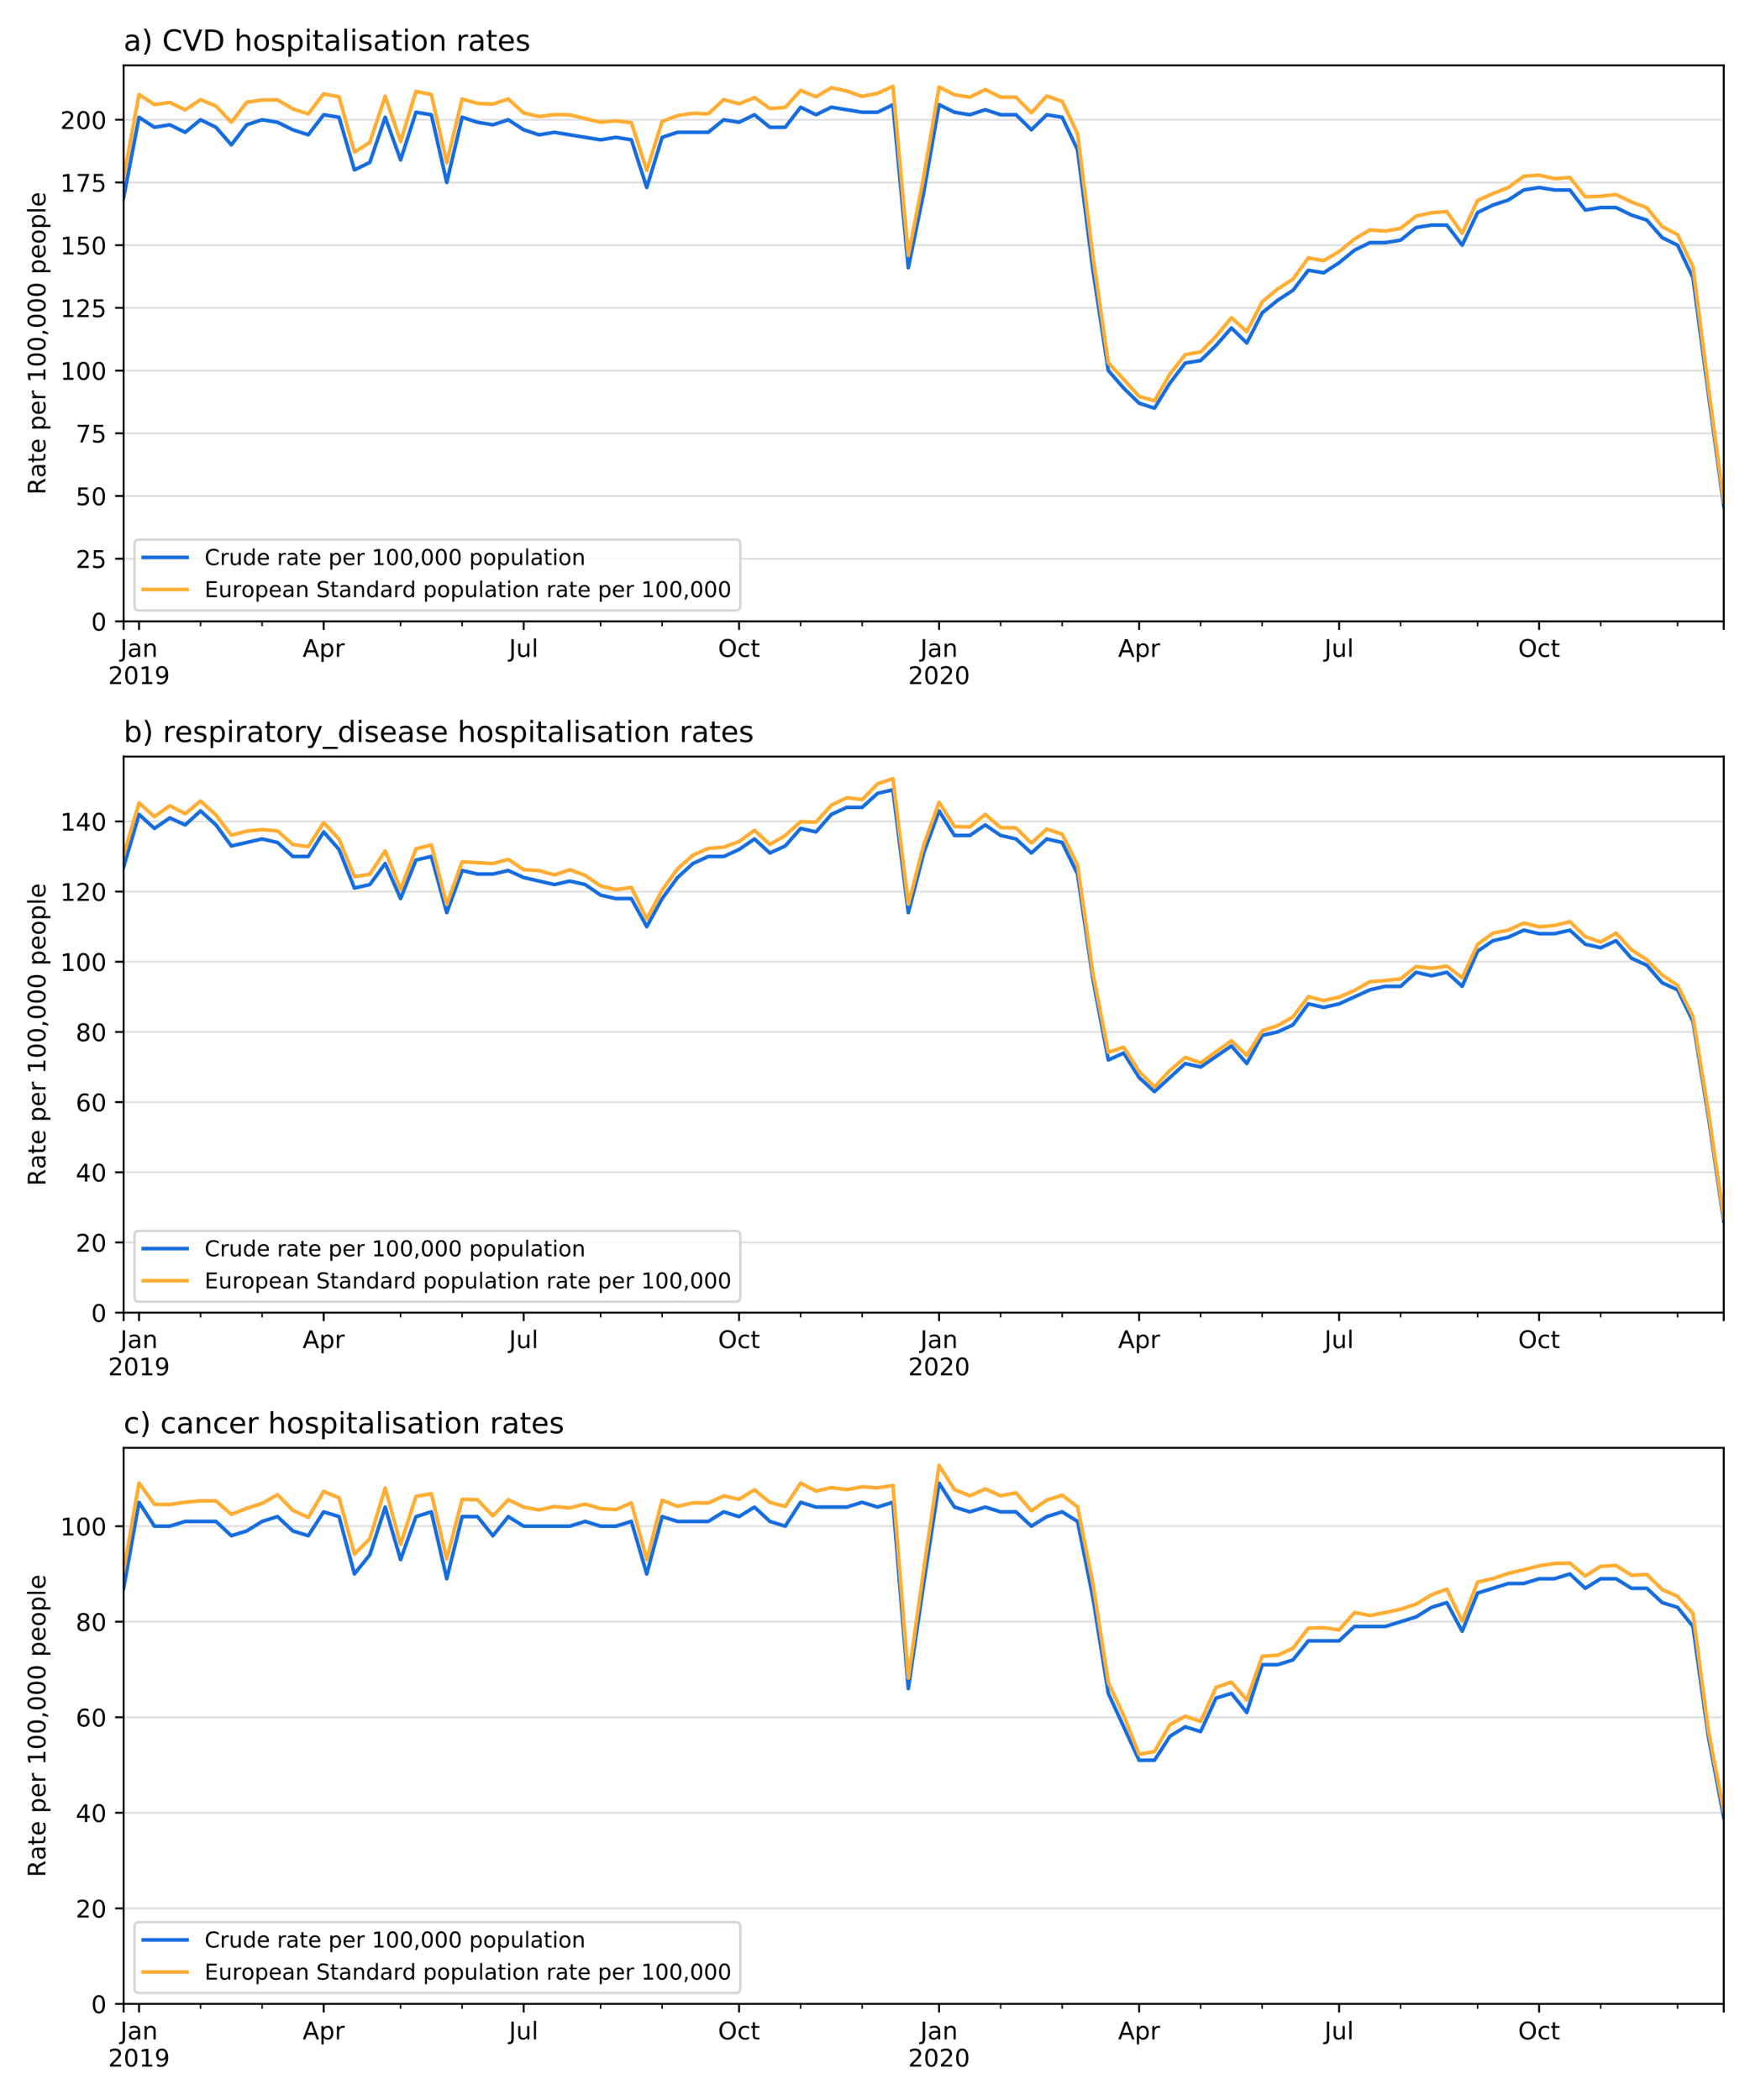 <?xml version="1.0" encoding="utf-8" standalone="no"?>
<!DOCTYPE svg PUBLIC "-//W3C//DTD SVG 1.1//EN"
  "http://www.w3.org/Graphics/SVG/1.1/DTD/svg11.dtd">
<!-- Created with matplotlib (https://matplotlib.org/) -->
<svg height="864pt" version="1.1" viewBox="0 0 720 864" width="720pt" xmlns="http://www.w3.org/2000/svg" xmlns:xlink="http://www.w3.org/1999/xlink">
 <defs>
  <style type="text/css">
*{stroke-linecap:butt;stroke-linejoin:round;}
  </style>
 </defs>
 <g id="figure_1">
  <g id="patch_1">
   <path d="M 0 864 
L 720 864 
L 720 0 
L 0 0 
z
" style="fill:#ffffff;"/>
  </g>
  <g id="axes_1">
   <g id="patch_2">
    <path d="M 50.87 255.656 
L 709.2 255.656 
L 709.2 26.88 
L 50.87 26.88 
z
" style="fill:#ffffff;"/>
   </g>
   <g id="matplotlib.axis_1">
    <g id="xtick_1">
     <g id="line2d_1">
      <defs>
       <path d="M 0 0 
L 0 3.5 
" id="m81a338651a" style="stroke:#000000;stroke-width:0.8;"/>
      </defs>
      <g>
       <use style="stroke:#000000;stroke-width:0.8;" x="50.87" xlink:href="#m81a338651a" y="255.656"/>
      </g>
     </g>
    </g>
    <g id="xtick_2">
     <g id="line2d_2">
      <g>
       <use style="stroke:#000000;stroke-width:0.8;" x="57.2" xlink:href="#m81a338651a" y="255.656"/>
      </g>
     </g>
     <g id="text_1">
      <!-- Jan -->
      <defs>
       <path d="M 9.812 72.906 
L 19.672 72.906 
L 19.672 5.078 
Q 19.672 -8.109 14.672 -14.062 
Q 9.672 -20.016 -1.422 -20.016 
L -5.172 -20.016 
L -5.172 -11.719 
L -2.094 -11.719 
Q 4.438 -11.719 7.125 -8.047 
Q 9.812 -4.391 9.812 5.078 
z
" id="DejaVuSans-74"/>
       <path d="M 34.281 27.484 
Q 23.391 27.484 19.188 25 
Q 14.984 22.516 14.984 16.5 
Q 14.984 11.719 18.141 8.906 
Q 21.297 6.109 26.703 6.109 
Q 34.188 6.109 38.703 11.406 
Q 43.219 16.703 43.219 25.484 
L 43.219 27.484 
z
M 52.203 31.203 
L 52.203 0 
L 43.219 0 
L 43.219 8.297 
Q 40.141 3.328 35.547 0.953 
Q 30.953 -1.422 24.312 -1.422 
Q 15.922 -1.422 10.953 3.297 
Q 6 8.016 6 15.922 
Q 6 25.141 12.172 29.828 
Q 18.359 34.516 30.609 34.516 
L 43.219 34.516 
L 43.219 35.406 
Q 43.219 41.609 39.141 45 
Q 35.062 48.391 27.688 48.391 
Q 23 48.391 18.547 47.266 
Q 14.109 46.141 10.016 43.891 
L 10.016 52.203 
Q 14.938 54.109 19.578 55.047 
Q 24.219 56 28.609 56 
Q 40.484 56 46.344 49.844 
Q 52.203 43.703 52.203 31.203 
z
" id="DejaVuSans-97"/>
       <path d="M 54.891 33.016 
L 54.891 0 
L 45.906 0 
L 45.906 32.719 
Q 45.906 40.484 42.875 44.328 
Q 39.844 48.188 33.797 48.188 
Q 26.516 48.188 22.312 43.547 
Q 18.109 38.922 18.109 30.906 
L 18.109 0 
L 9.078 0 
L 9.078 54.688 
L 18.109 54.688 
L 18.109 46.188 
Q 21.344 51.125 25.703 53.562 
Q 30.078 56 35.797 56 
Q 45.219 56 50.047 50.172 
Q 54.891 44.344 54.891 33.016 
z
" id="DejaVuSans-110"/>
      </defs>
      <g transform="translate(49.492 270.254)scale(0.1 -0.1)">
       <use xlink:href="#DejaVuSans-74"/>
       <use x="29.492" xlink:href="#DejaVuSans-97"/>
       <use x="90.771" xlink:href="#DejaVuSans-110"/>
      </g>
      <!-- 2019 -->
      <defs>
       <path d="M 19.188 8.297 
L 53.609 8.297 
L 53.609 0 
L 7.328 0 
L 7.328 8.297 
Q 12.938 14.109 22.625 23.891 
Q 32.328 33.688 34.812 36.531 
Q 39.547 41.844 41.422 45.531 
Q 43.312 49.219 43.312 52.781 
Q 43.312 58.594 39.234 62.25 
Q 35.156 65.922 28.609 65.922 
Q 23.969 65.922 18.812 64.312 
Q 13.672 62.703 7.812 59.422 
L 7.812 69.391 
Q 13.766 71.781 18.938 73 
Q 24.125 74.219 28.422 74.219 
Q 39.75 74.219 46.484 68.547 
Q 53.219 62.891 53.219 53.422 
Q 53.219 48.922 51.531 44.891 
Q 49.859 40.875 45.406 35.406 
Q 44.188 33.984 37.641 27.219 
Q 31.109 20.453 19.188 8.297 
z
" id="DejaVuSans-50"/>
       <path d="M 31.781 66.406 
Q 24.172 66.406 20.328 58.906 
Q 16.5 51.422 16.5 36.375 
Q 16.5 21.391 20.328 13.891 
Q 24.172 6.391 31.781 6.391 
Q 39.453 6.391 43.281 13.891 
Q 47.125 21.391 47.125 36.375 
Q 47.125 51.422 43.281 58.906 
Q 39.453 66.406 31.781 66.406 
z
M 31.781 74.219 
Q 44.047 74.219 50.516 64.516 
Q 56.984 54.828 56.984 36.375 
Q 56.984 17.969 50.516 8.266 
Q 44.047 -1.422 31.781 -1.422 
Q 19.531 -1.422 13.062 8.266 
Q 6.594 17.969 6.594 36.375 
Q 6.594 54.828 13.062 64.516 
Q 19.531 74.219 31.781 74.219 
z
" id="DejaVuSans-48"/>
       <path d="M 12.406 8.297 
L 28.516 8.297 
L 28.516 63.922 
L 10.984 60.406 
L 10.984 69.391 
L 28.422 72.906 
L 38.281 72.906 
L 38.281 8.297 
L 54.391 8.297 
L 54.391 0 
L 12.406 0 
z
" id="DejaVuSans-49"/>
       <path d="M 10.984 1.516 
L 10.984 10.5 
Q 14.703 8.734 18.5 7.812 
Q 22.312 6.891 25.984 6.891 
Q 35.75 6.891 40.891 13.453 
Q 46.047 20.016 46.781 33.406 
Q 43.953 29.203 39.594 26.953 
Q 35.25 24.703 29.984 24.703 
Q 19.047 24.703 12.672 31.312 
Q 6.297 37.938 6.297 49.422 
Q 6.297 60.641 12.938 67.422 
Q 19.578 74.219 30.609 74.219 
Q 43.266 74.219 49.922 64.516 
Q 56.594 54.828 56.594 36.375 
Q 56.594 19.141 48.406 8.859 
Q 40.234 -1.422 26.422 -1.422 
Q 22.703 -1.422 18.891 -0.688 
Q 15.094 0.047 10.984 1.516 
z
M 30.609 32.422 
Q 37.25 32.422 41.125 36.953 
Q 45.016 41.5 45.016 49.422 
Q 45.016 57.281 41.125 61.844 
Q 37.25 66.406 30.609 66.406 
Q 23.969 66.406 20.094 61.844 
Q 16.219 57.281 16.219 49.422 
Q 16.219 41.5 20.094 36.953 
Q 23.969 32.422 30.609 32.422 
z
" id="DejaVuSans-57"/>
      </defs>
      <g transform="translate(44.475 281.452)scale(0.1 -0.1)">
       <use xlink:href="#DejaVuSans-50"/>
       <use x="63.623" xlink:href="#DejaVuSans-48"/>
       <use x="127.246" xlink:href="#DejaVuSans-49"/>
       <use x="190.869" xlink:href="#DejaVuSans-57"/>
      </g>
     </g>
    </g>
    <g id="xtick_3">
     <g id="line2d_3">
      <g>
       <use style="stroke:#000000;stroke-width:0.8;" x="133.161" xlink:href="#m81a338651a" y="255.656"/>
      </g>
     </g>
     <g id="text_2">
      <!-- Apr -->
      <defs>
       <path d="M 34.188 63.188 
L 20.797 26.906 
L 47.609 26.906 
z
M 28.609 72.906 
L 39.797 72.906 
L 67.578 0 
L 57.328 0 
L 50.688 18.703 
L 17.828 18.703 
L 11.188 0 
L 0.781 0 
z
" id="DejaVuSans-65"/>
       <path d="M 18.109 8.203 
L 18.109 -20.797 
L 9.078 -20.797 
L 9.078 54.688 
L 18.109 54.688 
L 18.109 46.391 
Q 20.953 51.266 25.266 53.625 
Q 29.594 56 35.594 56 
Q 45.562 56 51.781 48.094 
Q 58.016 40.188 58.016 27.297 
Q 58.016 14.406 51.781 6.484 
Q 45.562 -1.422 35.594 -1.422 
Q 29.594 -1.422 25.266 0.953 
Q 20.953 3.328 18.109 8.203 
z
M 48.688 27.297 
Q 48.688 37.203 44.609 42.844 
Q 40.531 48.484 33.406 48.484 
Q 26.266 48.484 22.188 42.844 
Q 18.109 37.203 18.109 27.297 
Q 18.109 17.391 22.188 11.75 
Q 26.266 6.109 33.406 6.109 
Q 40.531 6.109 44.609 11.75 
Q 48.688 17.391 48.688 27.297 
z
" id="DejaVuSans-112"/>
       <path d="M 41.109 46.297 
Q 39.594 47.172 37.812 47.578 
Q 36.031 48 33.891 48 
Q 26.266 48 22.188 43.047 
Q 18.109 38.094 18.109 28.812 
L 18.109 0 
L 9.078 0 
L 9.078 54.688 
L 18.109 54.688 
L 18.109 46.188 
Q 20.953 51.172 25.484 53.578 
Q 30.031 56 36.531 56 
Q 37.453 56 38.578 55.875 
Q 39.703 55.766 41.062 55.516 
z
" id="DejaVuSans-114"/>
      </defs>
      <g transform="translate(124.511 270.254)scale(0.1 -0.1)">
       <use xlink:href="#DejaVuSans-65"/>
       <use x="68.408" xlink:href="#DejaVuSans-112"/>
       <use x="131.885" xlink:href="#DejaVuSans-114"/>
      </g>
     </g>
    </g>
    <g id="xtick_4">
     <g id="line2d_4">
      <g>
       <use style="stroke:#000000;stroke-width:0.8;" x="215.452" xlink:href="#m81a338651a" y="255.656"/>
      </g>
     </g>
     <g id="text_3">
      <!-- Jul -->
      <defs>
       <path d="M 8.5 21.578 
L 8.5 54.688 
L 17.484 54.688 
L 17.484 21.922 
Q 17.484 14.156 20.5 10.266 
Q 23.531 6.391 29.594 6.391 
Q 36.859 6.391 41.078 11.031 
Q 45.312 15.672 45.312 23.688 
L 45.312 54.688 
L 54.297 54.688 
L 54.297 0 
L 45.312 0 
L 45.312 8.406 
Q 42.047 3.422 37.719 1 
Q 33.406 -1.422 27.688 -1.422 
Q 18.266 -1.422 13.375 4.438 
Q 8.5 10.297 8.5 21.578 
z
M 31.109 56 
z
" id="DejaVuSans-117"/>
       <path d="M 9.422 75.984 
L 18.406 75.984 
L 18.406 0 
L 9.422 0 
z
" id="DejaVuSans-108"/>
      </defs>
      <g transform="translate(209.42 270.254)scale(0.1 -0.1)">
       <use xlink:href="#DejaVuSans-74"/>
       <use x="29.492" xlink:href="#DejaVuSans-117"/>
       <use x="92.871" xlink:href="#DejaVuSans-108"/>
      </g>
     </g>
    </g>
    <g id="xtick_5">
     <g id="line2d_5">
      <g>
       <use style="stroke:#000000;stroke-width:0.8;" x="304.074" xlink:href="#m81a338651a" y="255.656"/>
      </g>
     </g>
     <g id="text_4">
      <!-- Oct -->
      <defs>
       <path d="M 39.406 66.219 
Q 28.656 66.219 22.328 58.203 
Q 16.016 50.203 16.016 36.375 
Q 16.016 22.609 22.328 14.594 
Q 28.656 6.594 39.406 6.594 
Q 50.141 6.594 56.422 14.594 
Q 62.703 22.609 62.703 36.375 
Q 62.703 50.203 56.422 58.203 
Q 50.141 66.219 39.406 66.219 
z
M 39.406 74.219 
Q 54.734 74.219 63.906 63.938 
Q 73.094 53.656 73.094 36.375 
Q 73.094 19.141 63.906 8.859 
Q 54.734 -1.422 39.406 -1.422 
Q 24.031 -1.422 14.812 8.828 
Q 5.609 19.094 5.609 36.375 
Q 5.609 53.656 14.812 63.938 
Q 24.031 74.219 39.406 74.219 
z
" id="DejaVuSans-79"/>
       <path d="M 48.781 52.594 
L 48.781 44.188 
Q 44.969 46.297 41.141 47.344 
Q 37.312 48.391 33.406 48.391 
Q 24.656 48.391 19.812 42.844 
Q 14.984 37.312 14.984 27.297 
Q 14.984 17.281 19.812 11.734 
Q 24.656 6.203 33.406 6.203 
Q 37.312 6.203 41.141 7.25 
Q 44.969 8.297 48.781 10.406 
L 48.781 2.094 
Q 45.016 0.344 40.984 -0.531 
Q 36.969 -1.422 32.422 -1.422 
Q 20.062 -1.422 12.781 6.344 
Q 5.516 14.109 5.516 27.297 
Q 5.516 40.672 12.859 48.328 
Q 20.219 56 33.016 56 
Q 37.156 56 41.109 55.141 
Q 45.062 54.297 48.781 52.594 
z
" id="DejaVuSans-99"/>
       <path d="M 18.312 70.219 
L 18.312 54.688 
L 36.812 54.688 
L 36.812 47.703 
L 18.312 47.703 
L 18.312 18.016 
Q 18.312 11.328 20.141 9.422 
Q 21.969 7.516 27.594 7.516 
L 36.812 7.516 
L 36.812 0 
L 27.594 0 
Q 17.188 0 13.234 3.875 
Q 9.281 7.766 9.281 18.016 
L 9.281 47.703 
L 2.688 47.703 
L 2.688 54.688 
L 9.281 54.688 
L 9.281 70.219 
z
" id="DejaVuSans-116"/>
      </defs>
      <g transform="translate(295.429 270.254)scale(0.1 -0.1)">
       <use xlink:href="#DejaVuSans-79"/>
       <use x="78.711" xlink:href="#DejaVuSans-99"/>
       <use x="133.691" xlink:href="#DejaVuSans-116"/>
      </g>
     </g>
    </g>
    <g id="xtick_6">
     <g id="line2d_6">
      <g>
       <use style="stroke:#000000;stroke-width:0.8;" x="386.365" xlink:href="#m81a338651a" y="255.656"/>
      </g>
     </g>
     <g id="text_5">
      <!-- Jan -->
      <g transform="translate(378.657 270.254)scale(0.1 -0.1)">
       <use xlink:href="#DejaVuSans-74"/>
       <use x="29.492" xlink:href="#DejaVuSans-97"/>
       <use x="90.771" xlink:href="#DejaVuSans-110"/>
      </g>
      <!-- 2020 -->
      <g transform="translate(373.64 281.452)scale(0.1 -0.1)">
       <use xlink:href="#DejaVuSans-50"/>
       <use x="63.623" xlink:href="#DejaVuSans-48"/>
       <use x="127.246" xlink:href="#DejaVuSans-50"/>
       <use x="190.869" xlink:href="#DejaVuSans-48"/>
      </g>
     </g>
    </g>
    <g id="xtick_7">
     <g id="line2d_7">
      <g>
       <use style="stroke:#000000;stroke-width:0.8;" x="468.656" xlink:href="#m81a338651a" y="255.656"/>
      </g>
     </g>
     <g id="text_6">
      <!-- Apr -->
      <g transform="translate(460.006 270.254)scale(0.1 -0.1)">
       <use xlink:href="#DejaVuSans-65"/>
       <use x="68.408" xlink:href="#DejaVuSans-112"/>
       <use x="131.885" xlink:href="#DejaVuSans-114"/>
      </g>
     </g>
    </g>
    <g id="xtick_8">
     <g id="line2d_8">
      <g>
       <use style="stroke:#000000;stroke-width:0.8;" x="550.948" xlink:href="#m81a338651a" y="255.656"/>
      </g>
     </g>
     <g id="text_7">
      <!-- Jul -->
      <g transform="translate(544.915 270.254)scale(0.1 -0.1)">
       <use xlink:href="#DejaVuSans-74"/>
       <use x="29.492" xlink:href="#DejaVuSans-117"/>
       <use x="92.871" xlink:href="#DejaVuSans-108"/>
      </g>
     </g>
    </g>
    <g id="xtick_9">
     <g id="line2d_9">
      <g>
       <use style="stroke:#000000;stroke-width:0.8;" x="633.239" xlink:href="#m81a338651a" y="255.656"/>
      </g>
     </g>
     <g id="text_8">
      <!-- Oct -->
      <g transform="translate(624.594 270.254)scale(0.1 -0.1)">
       <use xlink:href="#DejaVuSans-79"/>
       <use x="78.711" xlink:href="#DejaVuSans-99"/>
       <use x="133.691" xlink:href="#DejaVuSans-116"/>
      </g>
     </g>
    </g>
    <g id="xtick_10">
     <g id="line2d_10">
      <g>
       <use style="stroke:#000000;stroke-width:0.8;" x="709.2" xlink:href="#m81a338651a" y="255.656"/>
      </g>
     </g>
    </g>
    <g id="xtick_11">
     <g id="line2d_11">
      <defs>
       <path d="M 0 0 
L 0 2 
" id="me44d9f51d1" style="stroke:#000000;stroke-width:0.6;"/>
      </defs>
      <g>
       <use style="stroke:#000000;stroke-width:0.6;" x="82.52" xlink:href="#me44d9f51d1" y="255.656"/>
      </g>
     </g>
    </g>
    <g id="xtick_12">
     <g id="line2d_12">
      <g>
       <use style="stroke:#000000;stroke-width:0.6;" x="107.841" xlink:href="#me44d9f51d1" y="255.656"/>
      </g>
     </g>
    </g>
    <g id="xtick_13">
     <g id="line2d_13">
      <g>
       <use style="stroke:#000000;stroke-width:0.6;" x="164.812" xlink:href="#me44d9f51d1" y="255.656"/>
      </g>
     </g>
    </g>
    <g id="xtick_14">
     <g id="line2d_14">
      <g>
       <use style="stroke:#000000;stroke-width:0.6;" x="190.132" xlink:href="#me44d9f51d1" y="255.656"/>
      </g>
     </g>
    </g>
    <g id="xtick_15">
     <g id="line2d_15">
      <g>
       <use style="stroke:#000000;stroke-width:0.6;" x="247.103" xlink:href="#me44d9f51d1" y="255.656"/>
      </g>
     </g>
    </g>
    <g id="xtick_16">
     <g id="line2d_16">
      <g>
       <use style="stroke:#000000;stroke-width:0.6;" x="272.423" xlink:href="#me44d9f51d1" y="255.656"/>
      </g>
     </g>
    </g>
    <g id="xtick_17">
     <g id="line2d_17">
      <g>
       <use style="stroke:#000000;stroke-width:0.6;" x="329.394" xlink:href="#me44d9f51d1" y="255.656"/>
      </g>
     </g>
    </g>
    <g id="xtick_18">
     <g id="line2d_18">
      <g>
       <use style="stroke:#000000;stroke-width:0.6;" x="354.715" xlink:href="#me44d9f51d1" y="255.656"/>
      </g>
     </g>
    </g>
    <g id="xtick_19">
     <g id="line2d_19">
      <g>
       <use style="stroke:#000000;stroke-width:0.6;" x="411.685" xlink:href="#me44d9f51d1" y="255.656"/>
      </g>
     </g>
    </g>
    <g id="xtick_20">
     <g id="line2d_20">
      <g>
       <use style="stroke:#000000;stroke-width:0.6;" x="437.006" xlink:href="#me44d9f51d1" y="255.656"/>
      </g>
     </g>
    </g>
    <g id="xtick_21">
     <g id="line2d_21">
      <g>
       <use style="stroke:#000000;stroke-width:0.6;" x="493.977" xlink:href="#me44d9f51d1" y="255.656"/>
      </g>
     </g>
    </g>
    <g id="xtick_22">
     <g id="line2d_22">
      <g>
       <use style="stroke:#000000;stroke-width:0.6;" x="519.297" xlink:href="#me44d9f51d1" y="255.656"/>
      </g>
     </g>
    </g>
    <g id="xtick_23">
     <g id="line2d_23">
      <g>
       <use style="stroke:#000000;stroke-width:0.6;" x="576.268" xlink:href="#me44d9f51d1" y="255.656"/>
      </g>
     </g>
    </g>
    <g id="xtick_24">
     <g id="line2d_24">
      <g>
       <use style="stroke:#000000;stroke-width:0.6;" x="607.918" xlink:href="#me44d9f51d1" y="255.656"/>
      </g>
     </g>
    </g>
    <g id="xtick_25">
     <g id="line2d_25">
      <g>
       <use style="stroke:#000000;stroke-width:0.6;" x="658.559" xlink:href="#me44d9f51d1" y="255.656"/>
      </g>
     </g>
    </g>
    <g id="xtick_26">
     <g id="line2d_26">
      <g>
       <use style="stroke:#000000;stroke-width:0.6;" x="690.21" xlink:href="#me44d9f51d1" y="255.656"/>
      </g>
     </g>
    </g>
   </g>
   <g id="matplotlib.axis_2">
    <g id="ytick_1">
     <g id="line2d_27">
      <path clip-path="url(#pb91b864d8e)" d="M 50.87 255.656 
L 709.2 255.656 
" style="fill:none;stroke:#666666;stroke-linecap:square;stroke-opacity:0.2;stroke-width:0.8;"/>
     </g>
     <g id="line2d_28">
      <defs>
       <path d="M 0 0 
L -3.5 0 
" id="m17f9b8de11" style="stroke:#000000;stroke-width:0.8;"/>
      </defs>
      <g>
       <use style="stroke:#000000;stroke-width:0.8;" x="50.87" xlink:href="#m17f9b8de11" y="255.656"/>
      </g>
     </g>
     <g id="text_9">
      <!-- 0 -->
      <g transform="translate(37.508 259.455)scale(0.1 -0.1)">
       <use xlink:href="#DejaVuSans-48"/>
      </g>
     </g>
    </g>
    <g id="ytick_2">
     <g id="line2d_29">
      <path clip-path="url(#pb91b864d8e)" d="M 50.87 229.858 
L 709.2 229.858 
" style="fill:none;stroke:#666666;stroke-linecap:square;stroke-opacity:0.2;stroke-width:0.8;"/>
     </g>
     <g id="line2d_30">
      <g>
       <use style="stroke:#000000;stroke-width:0.8;" x="50.87" xlink:href="#m17f9b8de11" y="229.858"/>
      </g>
     </g>
     <g id="text_10">
      <!-- 25 -->
      <defs>
       <path d="M 10.797 72.906 
L 49.516 72.906 
L 49.516 64.594 
L 19.828 64.594 
L 19.828 46.734 
Q 21.969 47.469 24.109 47.828 
Q 26.266 48.188 28.422 48.188 
Q 40.625 48.188 47.75 41.5 
Q 54.891 34.812 54.891 23.391 
Q 54.891 11.625 47.562 5.094 
Q 40.234 -1.422 26.906 -1.422 
Q 22.312 -1.422 17.547 -0.641 
Q 12.797 0.141 7.719 1.703 
L 7.719 11.625 
Q 12.109 9.234 16.797 8.062 
Q 21.484 6.891 26.703 6.891 
Q 35.156 6.891 40.078 11.328 
Q 45.016 15.766 45.016 23.391 
Q 45.016 31 40.078 35.438 
Q 35.156 39.891 26.703 39.891 
Q 22.75 39.891 18.812 39.016 
Q 14.891 38.141 10.797 36.281 
z
" id="DejaVuSans-53"/>
      </defs>
      <g transform="translate(31.145 233.657)scale(0.1 -0.1)">
       <use xlink:href="#DejaVuSans-50"/>
       <use x="63.623" xlink:href="#DejaVuSans-53"/>
      </g>
     </g>
    </g>
    <g id="ytick_3">
     <g id="line2d_31">
      <path clip-path="url(#pb91b864d8e)" d="M 50.87 204.061 
L 709.2 204.061 
" style="fill:none;stroke:#666666;stroke-linecap:square;stroke-opacity:0.2;stroke-width:0.8;"/>
     </g>
     <g id="line2d_32">
      <g>
       <use style="stroke:#000000;stroke-width:0.8;" x="50.87" xlink:href="#m17f9b8de11" y="204.061"/>
      </g>
     </g>
     <g id="text_11">
      <!-- 50 -->
      <g transform="translate(31.145 207.86)scale(0.1 -0.1)">
       <use xlink:href="#DejaVuSans-53"/>
       <use x="63.623" xlink:href="#DejaVuSans-48"/>
      </g>
     </g>
    </g>
    <g id="ytick_4">
     <g id="line2d_33">
      <path clip-path="url(#pb91b864d8e)" d="M 50.87 178.263 
L 709.2 178.263 
" style="fill:none;stroke:#666666;stroke-linecap:square;stroke-opacity:0.2;stroke-width:0.8;"/>
     </g>
     <g id="line2d_34">
      <g>
       <use style="stroke:#000000;stroke-width:0.8;" x="50.87" xlink:href="#m17f9b8de11" y="178.263"/>
      </g>
     </g>
     <g id="text_12">
      <!-- 75 -->
      <defs>
       <path d="M 8.203 72.906 
L 55.078 72.906 
L 55.078 68.703 
L 28.609 0 
L 18.312 0 
L 43.219 64.594 
L 8.203 64.594 
z
" id="DejaVuSans-55"/>
      </defs>
      <g transform="translate(31.145 182.062)scale(0.1 -0.1)">
       <use xlink:href="#DejaVuSans-55"/>
       <use x="63.623" xlink:href="#DejaVuSans-53"/>
      </g>
     </g>
    </g>
    <g id="ytick_5">
     <g id="line2d_35">
      <path clip-path="url(#pb91b864d8e)" d="M 50.87 152.465 
L 709.2 152.465 
" style="fill:none;stroke:#666666;stroke-linecap:square;stroke-opacity:0.2;stroke-width:0.8;"/>
     </g>
     <g id="line2d_36">
      <g>
       <use style="stroke:#000000;stroke-width:0.8;" x="50.87" xlink:href="#m17f9b8de11" y="152.465"/>
      </g>
     </g>
     <g id="text_13">
      <!-- 100 -->
      <g transform="translate(24.782 156.264)scale(0.1 -0.1)">
       <use xlink:href="#DejaVuSans-49"/>
       <use x="63.623" xlink:href="#DejaVuSans-48"/>
       <use x="127.246" xlink:href="#DejaVuSans-48"/>
      </g>
     </g>
    </g>
    <g id="ytick_6">
     <g id="line2d_37">
      <path clip-path="url(#pb91b864d8e)" d="M 50.87 126.667 
L 709.2 126.667 
" style="fill:none;stroke:#666666;stroke-linecap:square;stroke-opacity:0.2;stroke-width:0.8;"/>
     </g>
     <g id="line2d_38">
      <g>
       <use style="stroke:#000000;stroke-width:0.8;" x="50.87" xlink:href="#m17f9b8de11" y="126.667"/>
      </g>
     </g>
     <g id="text_14">
      <!-- 125 -->
      <g transform="translate(24.782 130.467)scale(0.1 -0.1)">
       <use xlink:href="#DejaVuSans-49"/>
       <use x="63.623" xlink:href="#DejaVuSans-50"/>
       <use x="127.246" xlink:href="#DejaVuSans-53"/>
      </g>
     </g>
    </g>
    <g id="ytick_7">
     <g id="line2d_39">
      <path clip-path="url(#pb91b864d8e)" d="M 50.87 100.87 
L 709.2 100.87 
" style="fill:none;stroke:#666666;stroke-linecap:square;stroke-opacity:0.2;stroke-width:0.8;"/>
     </g>
     <g id="line2d_40">
      <g>
       <use style="stroke:#000000;stroke-width:0.8;" x="50.87" xlink:href="#m17f9b8de11" y="100.87"/>
      </g>
     </g>
     <g id="text_15">
      <!-- 150 -->
      <g transform="translate(24.782 104.669)scale(0.1 -0.1)">
       <use xlink:href="#DejaVuSans-49"/>
       <use x="63.623" xlink:href="#DejaVuSans-53"/>
       <use x="127.246" xlink:href="#DejaVuSans-48"/>
      </g>
     </g>
    </g>
    <g id="ytick_8">
     <g id="line2d_41">
      <path clip-path="url(#pb91b864d8e)" d="M 50.87 75.072 
L 709.2 75.072 
" style="fill:none;stroke:#666666;stroke-linecap:square;stroke-opacity:0.2;stroke-width:0.8;"/>
     </g>
     <g id="line2d_42">
      <g>
       <use style="stroke:#000000;stroke-width:0.8;" x="50.87" xlink:href="#m17f9b8de11" y="75.072"/>
      </g>
     </g>
     <g id="text_16">
      <!-- 175 -->
      <g transform="translate(24.782 78.871)scale(0.1 -0.1)">
       <use xlink:href="#DejaVuSans-49"/>
       <use x="63.623" xlink:href="#DejaVuSans-55"/>
       <use x="127.246" xlink:href="#DejaVuSans-53"/>
      </g>
     </g>
    </g>
    <g id="ytick_9">
     <g id="line2d_43">
      <path clip-path="url(#pb91b864d8e)" d="M 50.87 49.274 
L 709.2 49.274 
" style="fill:none;stroke:#666666;stroke-linecap:square;stroke-opacity:0.2;stroke-width:0.8;"/>
     </g>
     <g id="line2d_44">
      <g>
       <use style="stroke:#000000;stroke-width:0.8;" x="50.87" xlink:href="#m17f9b8de11" y="49.274"/>
      </g>
     </g>
     <g id="text_17">
      <!-- 200 -->
      <g transform="translate(24.782 53.073)scale(0.1 -0.1)">
       <use xlink:href="#DejaVuSans-50"/>
       <use x="63.623" xlink:href="#DejaVuSans-48"/>
       <use x="127.246" xlink:href="#DejaVuSans-48"/>
      </g>
     </g>
    </g>
    <g id="text_18">
     <!-- Rate per 100,000 people -->
     <defs>
      <path d="M 44.391 34.188 
Q 47.562 33.109 50.562 29.594 
Q 53.562 26.078 56.594 19.922 
L 66.609 0 
L 56 0 
L 46.688 18.703 
Q 43.062 26.031 39.672 28.422 
Q 36.281 30.812 30.422 30.812 
L 19.672 30.812 
L 19.672 0 
L 9.812 0 
L 9.812 72.906 
L 32.078 72.906 
Q 44.578 72.906 50.734 67.672 
Q 56.891 62.453 56.891 51.906 
Q 56.891 45.016 53.688 40.469 
Q 50.484 35.938 44.391 34.188 
z
M 19.672 64.797 
L 19.672 38.922 
L 32.078 38.922 
Q 39.203 38.922 42.844 42.219 
Q 46.484 45.516 46.484 51.906 
Q 46.484 58.297 42.844 61.547 
Q 39.203 64.797 32.078 64.797 
z
" id="DejaVuSans-82"/>
      <path d="M 56.203 29.594 
L 56.203 25.203 
L 14.891 25.203 
Q 15.484 15.922 20.484 11.062 
Q 25.484 6.203 34.422 6.203 
Q 39.594 6.203 44.453 7.469 
Q 49.312 8.734 54.109 11.281 
L 54.109 2.781 
Q 49.266 0.734 44.188 -0.344 
Q 39.109 -1.422 33.891 -1.422 
Q 20.797 -1.422 13.156 6.188 
Q 5.516 13.812 5.516 26.812 
Q 5.516 40.234 12.766 48.109 
Q 20.016 56 32.328 56 
Q 43.359 56 49.781 48.891 
Q 56.203 41.797 56.203 29.594 
z
M 47.219 32.234 
Q 47.125 39.594 43.094 43.984 
Q 39.062 48.391 32.422 48.391 
Q 24.906 48.391 20.391 44.141 
Q 15.875 39.891 15.188 32.172 
z
" id="DejaVuSans-101"/>
      <path id="DejaVuSans-32"/>
      <path d="M 11.719 12.406 
L 22.016 12.406 
L 22.016 4 
L 14.016 -11.625 
L 7.719 -11.625 
L 11.719 4 
z
" id="DejaVuSans-44"/>
      <path d="M 30.609 48.391 
Q 23.391 48.391 19.188 42.75 
Q 14.984 37.109 14.984 27.297 
Q 14.984 17.484 19.156 11.844 
Q 23.344 6.203 30.609 6.203 
Q 37.797 6.203 41.984 11.859 
Q 46.188 17.531 46.188 27.297 
Q 46.188 37.016 41.984 42.703 
Q 37.797 48.391 30.609 48.391 
z
M 30.609 56 
Q 42.328 56 49.016 48.375 
Q 55.719 40.766 55.719 27.297 
Q 55.719 13.875 49.016 6.219 
Q 42.328 -1.422 30.609 -1.422 
Q 18.844 -1.422 12.172 6.219 
Q 5.516 13.875 5.516 27.297 
Q 5.516 40.766 12.172 48.375 
Q 18.844 56 30.609 56 
z
" id="DejaVuSans-111"/>
     </defs>
     <g transform="translate(18.703 203.541)rotate(-90)scale(0.1 -0.1)">
      <use xlink:href="#DejaVuSans-82"/>
      <use x="69.451" xlink:href="#DejaVuSans-97"/>
      <use x="130.73" xlink:href="#DejaVuSans-116"/>
      <use x="169.939" xlink:href="#DejaVuSans-101"/>
      <use x="231.463" xlink:href="#DejaVuSans-32"/>
      <use x="263.25" xlink:href="#DejaVuSans-112"/>
      <use x="326.727" xlink:href="#DejaVuSans-101"/>
      <use x="388.25" xlink:href="#DejaVuSans-114"/>
      <use x="429.363" xlink:href="#DejaVuSans-32"/>
      <use x="461.15" xlink:href="#DejaVuSans-49"/>
      <use x="524.773" xlink:href="#DejaVuSans-48"/>
      <use x="588.396" xlink:href="#DejaVuSans-48"/>
      <use x="652.02" xlink:href="#DejaVuSans-44"/>
      <use x="683.807" xlink:href="#DejaVuSans-48"/>
      <use x="747.43" xlink:href="#DejaVuSans-48"/>
      <use x="811.053" xlink:href="#DejaVuSans-48"/>
      <use x="874.676" xlink:href="#DejaVuSans-32"/>
      <use x="906.463" xlink:href="#DejaVuSans-112"/>
      <use x="969.939" xlink:href="#DejaVuSans-101"/>
      <use x="1031.463" xlink:href="#DejaVuSans-111"/>
      <use x="1092.645" xlink:href="#DejaVuSans-112"/>
      <use x="1156.121" xlink:href="#DejaVuSans-108"/>
      <use x="1183.904" xlink:href="#DejaVuSans-101"/>
     </g>
    </g>
   </g>
   <g id="line2d_45">
    <path clip-path="url(#pb91b864d8e)" d="M 50.87 81.263 
L 57.2 48.242 
L 63.53 52.37 
L 69.86 51.338 
L 76.19 54.434 
L 82.52 49.274 
L 88.851 52.37 
L 95.181 59.593 
L 101.511 51.338 
L 107.841 49.274 
L 114.171 50.306 
L 120.501 53.402 
L 126.831 55.466 
L 133.161 47.21 
L 139.491 48.242 
L 145.821 69.912 
L 152.152 66.817 
L 158.482 48.242 
L 164.812 65.785 
L 171.142 46.179 
L 177.472 47.21 
L 183.802 75.072 
L 190.132 48.242 
L 196.462 50.306 
L 202.792 51.338 
L 209.122 49.274 
L 215.452 53.402 
L 221.783 55.466 
L 228.113 54.434 
L 234.443 55.466 
L 240.773 56.498 
L 247.103 57.529 
L 253.433 56.498 
L 259.763 57.529 
L 266.093 77.136 
L 272.423 56.498 
L 278.753 54.434 
L 285.084 54.434 
L 291.414 54.434 
L 297.744 49.274 
L 304.074 50.306 
L 310.404 47.21 
L 316.734 52.37 
L 323.064 52.37 
L 329.394 44.115 
L 335.724 47.21 
L 342.054 44.115 
L 348.385 45.147 
L 354.715 46.179 
L 361.045 46.179 
L 367.375 43.083 
L 373.705 110.157 
L 380.035 79.2 
L 386.365 43.083 
L 392.695 46.179 
L 399.025 47.21 
L 405.355 45.147 
L 411.685 47.21 
L 418.016 47.21 
L 424.346 53.402 
L 430.676 47.21 
L 437.006 48.242 
L 443.336 61.657 
L 449.666 111.189 
L 455.996 152.465 
L 462.326 159.688 
L 468.656 165.88 
L 474.986 167.944 
L 481.317 157.625 
L 487.647 149.369 
L 493.977 148.337 
L 500.307 142.146 
L 506.637 134.923 
L 512.967 141.114 
L 519.297 128.731 
L 525.627 123.572 
L 531.957 119.444 
L 538.287 111.189 
L 544.617 112.221 
L 550.948 108.093 
L 557.278 102.933 
L 563.608 99.838 
L 569.938 99.838 
L 576.268 98.806 
L 582.598 93.646 
L 588.928 92.614 
L 595.258 92.614 
L 601.588 100.87 
L 607.918 87.455 
L 614.249 84.359 
L 620.579 82.295 
L 626.909 78.168 
L 633.239 77.136 
L 639.569 78.168 
L 645.899 78.168 
L 652.229 86.423 
L 658.559 85.391 
L 664.889 85.391 
L 671.219 88.487 
L 677.55 90.551 
L 683.88 97.774 
L 690.21 100.87 
L 696.54 114.284 
L 702.87 161.752 
L 709.2 208.188 
" style="fill:none;stroke:#176dde;stroke-linecap:square;stroke-width:1.5;"/>
   </g>
   <g id="line2d_46">
    <path clip-path="url(#pb91b864d8e)" d="M 50.87 72.946 
L 57.2 38.883 
L 63.53 43.041 
L 69.86 42.133 
L 76.19 45.219 
L 82.52 40.988 
L 88.851 43.666 
L 95.181 50.301 
L 101.511 42.082 
L 107.841 41.127 
L 114.171 41.081 
L 120.501 44.837 
L 126.831 46.844 
L 133.161 38.625 
L 139.491 39.837 
L 145.821 62.586 
L 152.152 58.577 
L 158.482 39.605 
L 164.812 58.247 
L 171.142 37.629 
L 177.472 38.893 
L 183.802 66.966 
L 190.132 40.73 
L 196.462 42.551 
L 202.792 42.809 
L 209.122 40.746 
L 215.452 46.493 
L 221.783 47.938 
L 228.113 47.164 
L 234.443 47.247 
L 240.773 48.81 
L 247.103 50.27 
L 253.433 49.733 
L 259.763 50.456 
L 266.093 70.129 
L 272.423 49.955 
L 278.753 47.561 
L 285.084 46.602 
L 291.414 46.844 
L 297.744 40.978 
L 304.074 42.711 
L 310.404 40.137 
L 316.734 44.656 
L 323.064 44.197 
L 329.394 37.201 
L 335.724 39.817 
L 342.054 36.102 
L 348.385 37.454 
L 354.715 39.657 
L 361.045 38.377 
L 367.375 35.514 
L 373.705 105.1 
L 380.035 72.781 
L 386.365 35.813 
L 392.695 38.976 
L 399.025 39.972 
L 405.355 36.829 
L 411.685 40.003 
L 418.016 39.987 
L 424.346 46.426 
L 430.676 39.497 
L 437.006 41.715 
L 443.336 55.006 
L 449.666 105.487 
L 455.996 149.271 
L 462.326 156.108 
L 468.656 163.104 
L 474.986 164.889 
L 481.317 153.91 
L 487.647 145.892 
L 493.977 144.788 
L 500.307 138.349 
L 506.637 130.733 
L 512.967 136.471 
L 519.297 124.191 
L 525.627 118.907 
L 531.957 114.847 
L 538.287 106.101 
L 544.617 107.247 
L 550.948 103.506 
L 557.278 98.331 
L 563.608 94.601 
L 569.938 95.06 
L 576.268 93.951 
L 582.598 88.93 
L 588.928 87.532 
L 595.258 87.058 
L 601.588 95.978 
L 607.918 82.476 
L 614.249 79.618 
L 620.579 77.151 
L 626.909 72.508 
L 633.239 72.064 
L 639.569 73.493 
L 645.899 73.039 
L 652.229 80.974 
L 658.559 80.732 
L 664.889 80.046 
L 671.219 83.09 
L 677.55 85.494 
L 683.88 93.228 
L 690.21 96.561 
L 696.54 109.827 
L 702.87 159.193 
L 709.2 206.455 
" style="fill:none;stroke:#ffad33;stroke-linecap:square;stroke-width:1.5;"/>
   </g>
   <g id="patch_3">
    <path d="M 50.87 255.656 
L 50.87 26.88 
" style="fill:none;stroke:#000000;stroke-linecap:square;stroke-linejoin:miter;stroke-width:0.8;"/>
   </g>
   <g id="patch_4">
    <path d="M 709.2 255.656 
L 709.2 26.88 
" style="fill:none;stroke:#000000;stroke-linecap:square;stroke-linejoin:miter;stroke-width:0.8;"/>
   </g>
   <g id="patch_5">
    <path d="M 50.87 255.656 
L 709.2 255.656 
" style="fill:none;stroke:#000000;stroke-linecap:square;stroke-linejoin:miter;stroke-width:0.8;"/>
   </g>
   <g id="patch_6">
    <path d="M 50.87 26.88 
L 709.2 26.88 
" style="fill:none;stroke:#000000;stroke-linecap:square;stroke-linejoin:miter;stroke-width:0.8;"/>
   </g>
   <g id="text_19">
    <!-- a) CVD hospitalisation rates -->
    <defs>
     <path d="M 8.016 75.875 
L 15.828 75.875 
Q 23.141 64.359 26.781 53.312 
Q 30.422 42.281 30.422 31.391 
Q 30.422 20.453 26.781 9.375 
Q 23.141 -1.703 15.828 -13.188 
L 8.016 -13.188 
Q 14.5 -2 17.703 9.062 
Q 20.906 20.125 20.906 31.391 
Q 20.906 42.672 17.703 53.656 
Q 14.5 64.656 8.016 75.875 
z
" id="DejaVuSans-41"/>
     <path d="M 64.406 67.281 
L 64.406 56.891 
Q 59.422 61.531 53.781 63.812 
Q 48.141 66.109 41.797 66.109 
Q 29.297 66.109 22.656 58.469 
Q 16.016 50.828 16.016 36.375 
Q 16.016 21.969 22.656 14.328 
Q 29.297 6.688 41.797 6.688 
Q 48.141 6.688 53.781 8.984 
Q 59.422 11.281 64.406 15.922 
L 64.406 5.609 
Q 59.234 2.094 53.438 0.328 
Q 47.656 -1.422 41.219 -1.422 
Q 24.656 -1.422 15.125 8.703 
Q 5.609 18.844 5.609 36.375 
Q 5.609 53.953 15.125 64.078 
Q 24.656 74.219 41.219 74.219 
Q 47.75 74.219 53.531 72.484 
Q 59.328 70.75 64.406 67.281 
z
" id="DejaVuSans-67"/>
     <path d="M 28.609 0 
L 0.781 72.906 
L 11.078 72.906 
L 34.188 11.531 
L 57.328 72.906 
L 67.578 72.906 
L 39.797 0 
z
" id="DejaVuSans-86"/>
     <path d="M 19.672 64.797 
L 19.672 8.109 
L 31.594 8.109 
Q 46.688 8.109 53.688 14.938 
Q 60.688 21.781 60.688 36.531 
Q 60.688 51.172 53.688 57.984 
Q 46.688 64.797 31.594 64.797 
z
M 9.812 72.906 
L 30.078 72.906 
Q 51.266 72.906 61.172 64.094 
Q 71.094 55.281 71.094 36.531 
Q 71.094 17.672 61.125 8.828 
Q 51.172 0 30.078 0 
L 9.812 0 
z
" id="DejaVuSans-68"/>
     <path d="M 54.891 33.016 
L 54.891 0 
L 45.906 0 
L 45.906 32.719 
Q 45.906 40.484 42.875 44.328 
Q 39.844 48.188 33.797 48.188 
Q 26.516 48.188 22.312 43.547 
Q 18.109 38.922 18.109 30.906 
L 18.109 0 
L 9.078 0 
L 9.078 75.984 
L 18.109 75.984 
L 18.109 46.188 
Q 21.344 51.125 25.703 53.562 
Q 30.078 56 35.797 56 
Q 45.219 56 50.047 50.172 
Q 54.891 44.344 54.891 33.016 
z
" id="DejaVuSans-104"/>
     <path d="M 44.281 53.078 
L 44.281 44.578 
Q 40.484 46.531 36.375 47.5 
Q 32.281 48.484 27.875 48.484 
Q 21.188 48.484 17.844 46.438 
Q 14.5 44.391 14.5 40.281 
Q 14.5 37.156 16.891 35.375 
Q 19.281 33.594 26.516 31.984 
L 29.594 31.297 
Q 39.156 29.25 43.188 25.516 
Q 47.219 21.781 47.219 15.094 
Q 47.219 7.469 41.188 3.016 
Q 35.156 -1.422 24.609 -1.422 
Q 20.219 -1.422 15.453 -0.562 
Q 10.688 0.297 5.422 2 
L 5.422 11.281 
Q 10.406 8.688 15.234 7.391 
Q 20.062 6.109 24.812 6.109 
Q 31.156 6.109 34.562 8.281 
Q 37.984 10.453 37.984 14.406 
Q 37.984 18.062 35.516 20.016 
Q 33.062 21.969 24.703 23.781 
L 21.578 24.516 
Q 13.234 26.266 9.516 29.906 
Q 5.812 33.547 5.812 39.891 
Q 5.812 47.609 11.281 51.797 
Q 16.75 56 26.812 56 
Q 31.781 56 36.172 55.266 
Q 40.578 54.547 44.281 53.078 
z
" id="DejaVuSans-115"/>
     <path d="M 9.422 54.688 
L 18.406 54.688 
L 18.406 0 
L 9.422 0 
z
M 9.422 75.984 
L 18.406 75.984 
L 18.406 64.594 
L 9.422 64.594 
z
" id="DejaVuSans-105"/>
    </defs>
    <g transform="translate(50.87 20.88)scale(0.12 -0.12)">
     <use xlink:href="#DejaVuSans-97"/>
     <use x="61.279" xlink:href="#DejaVuSans-41"/>
     <use x="100.293" xlink:href="#DejaVuSans-32"/>
     <use x="132.08" xlink:href="#DejaVuSans-67"/>
     <use x="201.904" xlink:href="#DejaVuSans-86"/>
     <use x="270.312" xlink:href="#DejaVuSans-68"/>
     <use x="347.314" xlink:href="#DejaVuSans-32"/>
     <use x="379.102" xlink:href="#DejaVuSans-104"/>
     <use x="442.48" xlink:href="#DejaVuSans-111"/>
     <use x="503.662" xlink:href="#DejaVuSans-115"/>
     <use x="555.762" xlink:href="#DejaVuSans-112"/>
     <use x="619.238" xlink:href="#DejaVuSans-105"/>
     <use x="647.021" xlink:href="#DejaVuSans-116"/>
     <use x="686.23" xlink:href="#DejaVuSans-97"/>
     <use x="747.51" xlink:href="#DejaVuSans-108"/>
     <use x="775.293" xlink:href="#DejaVuSans-105"/>
     <use x="803.076" xlink:href="#DejaVuSans-115"/>
     <use x="855.176" xlink:href="#DejaVuSans-97"/>
     <use x="916.455" xlink:href="#DejaVuSans-116"/>
     <use x="955.664" xlink:href="#DejaVuSans-105"/>
     <use x="983.447" xlink:href="#DejaVuSans-111"/>
     <use x="1044.629" xlink:href="#DejaVuSans-110"/>
     <use x="1108.008" xlink:href="#DejaVuSans-32"/>
     <use x="1139.795" xlink:href="#DejaVuSans-114"/>
     <use x="1180.908" xlink:href="#DejaVuSans-97"/>
     <use x="1242.188" xlink:href="#DejaVuSans-116"/>
     <use x="1281.396" xlink:href="#DejaVuSans-101"/>
     <use x="1342.92" xlink:href="#DejaVuSans-115"/>
    </g>
   </g>
   <g id="legend_1">
    <g id="patch_7">
     <path d="M 57.17 251.156 
L 302.781 251.156 
Q 304.581 251.156 304.581 249.356 
L 304.581 223.835 
Q 304.581 222.035 302.781 222.035 
L 57.17 222.035 
Q 55.37 222.035 55.37 223.835 
L 55.37 249.356 
Q 55.37 251.156 57.17 251.156 
z
" style="fill:#ffffff;opacity:0.8;stroke:#cccccc;stroke-linejoin:miter;"/>
    </g>
    <g id="line2d_47">
     <path d="M 58.97 229.324 
L 76.97 229.324 
" style="fill:none;stroke:#176dde;stroke-linecap:square;stroke-width:1.5;"/>
    </g>
    <g id="line2d_48"/>
    <g id="text_20">
     <!-- Crude rate per 100,000 population -->
     <defs>
      <path d="M 45.406 46.391 
L 45.406 75.984 
L 54.391 75.984 
L 54.391 0 
L 45.406 0 
L 45.406 8.203 
Q 42.578 3.328 38.25 0.953 
Q 33.938 -1.422 27.875 -1.422 
Q 17.969 -1.422 11.734 6.484 
Q 5.516 14.406 5.516 27.297 
Q 5.516 40.188 11.734 48.094 
Q 17.969 56 27.875 56 
Q 33.938 56 38.25 53.625 
Q 42.578 51.266 45.406 46.391 
z
M 14.797 27.297 
Q 14.797 17.391 18.875 11.75 
Q 22.953 6.109 30.078 6.109 
Q 37.203 6.109 41.297 11.75 
Q 45.406 17.391 45.406 27.297 
Q 45.406 37.203 41.297 42.844 
Q 37.203 48.484 30.078 48.484 
Q 22.953 48.484 18.875 42.844 
Q 14.797 37.203 14.797 27.297 
z
" id="DejaVuSans-100"/>
     </defs>
     <g transform="translate(84.17 232.474)scale(0.09 -0.09)">
      <use xlink:href="#DejaVuSans-67"/>
      <use x="69.824" xlink:href="#DejaVuSans-114"/>
      <use x="110.938" xlink:href="#DejaVuSans-117"/>
      <use x="174.316" xlink:href="#DejaVuSans-100"/>
      <use x="237.793" xlink:href="#DejaVuSans-101"/>
      <use x="299.316" xlink:href="#DejaVuSans-32"/>
      <use x="331.104" xlink:href="#DejaVuSans-114"/>
      <use x="372.217" xlink:href="#DejaVuSans-97"/>
      <use x="433.496" xlink:href="#DejaVuSans-116"/>
      <use x="472.705" xlink:href="#DejaVuSans-101"/>
      <use x="534.229" xlink:href="#DejaVuSans-32"/>
      <use x="566.016" xlink:href="#DejaVuSans-112"/>
      <use x="629.492" xlink:href="#DejaVuSans-101"/>
      <use x="691.016" xlink:href="#DejaVuSans-114"/>
      <use x="732.129" xlink:href="#DejaVuSans-32"/>
      <use x="763.916" xlink:href="#DejaVuSans-49"/>
      <use x="827.539" xlink:href="#DejaVuSans-48"/>
      <use x="891.162" xlink:href="#DejaVuSans-48"/>
      <use x="954.785" xlink:href="#DejaVuSans-44"/>
      <use x="986.572" xlink:href="#DejaVuSans-48"/>
      <use x="1050.195" xlink:href="#DejaVuSans-48"/>
      <use x="1113.818" xlink:href="#DejaVuSans-48"/>
      <use x="1177.441" xlink:href="#DejaVuSans-32"/>
      <use x="1209.229" xlink:href="#DejaVuSans-112"/>
      <use x="1272.705" xlink:href="#DejaVuSans-111"/>
      <use x="1333.887" xlink:href="#DejaVuSans-112"/>
      <use x="1397.363" xlink:href="#DejaVuSans-117"/>
      <use x="1460.742" xlink:href="#DejaVuSans-108"/>
      <use x="1488.525" xlink:href="#DejaVuSans-97"/>
      <use x="1549.805" xlink:href="#DejaVuSans-116"/>
      <use x="1589.014" xlink:href="#DejaVuSans-105"/>
      <use x="1616.797" xlink:href="#DejaVuSans-111"/>
      <use x="1677.979" xlink:href="#DejaVuSans-110"/>
     </g>
    </g>
    <g id="line2d_49">
     <path d="M 58.97 242.534 
L 76.97 242.534 
" style="fill:none;stroke:#ffad33;stroke-linecap:square;stroke-width:1.5;"/>
    </g>
    <g id="line2d_50"/>
    <g id="text_21">
     <!-- European Standard population rate per 100,000 -->
     <defs>
      <path d="M 9.812 72.906 
L 55.906 72.906 
L 55.906 64.594 
L 19.672 64.594 
L 19.672 43.016 
L 54.391 43.016 
L 54.391 34.719 
L 19.672 34.719 
L 19.672 8.297 
L 56.781 8.297 
L 56.781 0 
L 9.812 0 
z
" id="DejaVuSans-69"/>
      <path d="M 53.516 70.516 
L 53.516 60.891 
Q 47.906 63.578 42.922 64.891 
Q 37.938 66.219 33.297 66.219 
Q 25.25 66.219 20.875 63.094 
Q 16.5 59.969 16.5 54.203 
Q 16.5 49.359 19.406 46.891 
Q 22.312 44.438 30.422 42.922 
L 36.375 41.703 
Q 47.406 39.594 52.656 34.297 
Q 57.906 29 57.906 20.125 
Q 57.906 9.516 50.797 4.047 
Q 43.703 -1.422 29.984 -1.422 
Q 24.812 -1.422 18.969 -0.25 
Q 13.141 0.922 6.891 3.219 
L 6.891 13.375 
Q 12.891 10.016 18.656 8.297 
Q 24.422 6.594 29.984 6.594 
Q 38.422 6.594 43.016 9.906 
Q 47.609 13.234 47.609 19.391 
Q 47.609 24.75 44.312 27.781 
Q 41.016 30.812 33.5 32.328 
L 27.484 33.5 
Q 16.453 35.688 11.516 40.375 
Q 6.594 45.062 6.594 53.422 
Q 6.594 63.094 13.406 68.656 
Q 20.219 74.219 32.172 74.219 
Q 37.312 74.219 42.625 73.281 
Q 47.953 72.359 53.516 70.516 
z
" id="DejaVuSans-83"/>
     </defs>
     <g transform="translate(84.17 245.684)scale(0.09 -0.09)">
      <use xlink:href="#DejaVuSans-69"/>
      <use x="63.184" xlink:href="#DejaVuSans-117"/>
      <use x="126.562" xlink:href="#DejaVuSans-114"/>
      <use x="167.645" xlink:href="#DejaVuSans-111"/>
      <use x="228.826" xlink:href="#DejaVuSans-112"/>
      <use x="292.303" xlink:href="#DejaVuSans-101"/>
      <use x="353.826" xlink:href="#DejaVuSans-97"/>
      <use x="415.105" xlink:href="#DejaVuSans-110"/>
      <use x="478.484" xlink:href="#DejaVuSans-32"/>
      <use x="510.271" xlink:href="#DejaVuSans-83"/>
      <use x="573.748" xlink:href="#DejaVuSans-116"/>
      <use x="612.957" xlink:href="#DejaVuSans-97"/>
      <use x="674.236" xlink:href="#DejaVuSans-110"/>
      <use x="737.615" xlink:href="#DejaVuSans-100"/>
      <use x="801.092" xlink:href="#DejaVuSans-97"/>
      <use x="862.371" xlink:href="#DejaVuSans-114"/>
      <use x="903.469" xlink:href="#DejaVuSans-100"/>
      <use x="966.945" xlink:href="#DejaVuSans-32"/>
      <use x="998.732" xlink:href="#DejaVuSans-112"/>
      <use x="1062.209" xlink:href="#DejaVuSans-111"/>
      <use x="1123.391" xlink:href="#DejaVuSans-112"/>
      <use x="1186.867" xlink:href="#DejaVuSans-117"/>
      <use x="1250.246" xlink:href="#DejaVuSans-108"/>
      <use x="1278.029" xlink:href="#DejaVuSans-97"/>
      <use x="1339.309" xlink:href="#DejaVuSans-116"/>
      <use x="1378.518" xlink:href="#DejaVuSans-105"/>
      <use x="1406.301" xlink:href="#DejaVuSans-111"/>
      <use x="1467.482" xlink:href="#DejaVuSans-110"/>
      <use x="1530.861" xlink:href="#DejaVuSans-32"/>
      <use x="1562.648" xlink:href="#DejaVuSans-114"/>
      <use x="1603.762" xlink:href="#DejaVuSans-97"/>
      <use x="1665.041" xlink:href="#DejaVuSans-116"/>
      <use x="1704.25" xlink:href="#DejaVuSans-101"/>
      <use x="1765.773" xlink:href="#DejaVuSans-32"/>
      <use x="1797.561" xlink:href="#DejaVuSans-112"/>
      <use x="1861.037" xlink:href="#DejaVuSans-101"/>
      <use x="1922.561" xlink:href="#DejaVuSans-114"/>
      <use x="1963.674" xlink:href="#DejaVuSans-32"/>
      <use x="1995.461" xlink:href="#DejaVuSans-49"/>
      <use x="2059.084" xlink:href="#DejaVuSans-48"/>
      <use x="2122.707" xlink:href="#DejaVuSans-48"/>
      <use x="2186.33" xlink:href="#DejaVuSans-44"/>
      <use x="2218.117" xlink:href="#DejaVuSans-48"/>
      <use x="2281.74" xlink:href="#DejaVuSans-48"/>
      <use x="2345.363" xlink:href="#DejaVuSans-48"/>
     </g>
    </g>
   </g>
  </g>
  <g id="axes_2">
   <g id="patch_8">
    <path d="M 50.87 540.056 
L 709.2 540.056 
L 709.2 311.28 
L 50.87 311.28 
z
" style="fill:#ffffff;"/>
   </g>
   <g id="matplotlib.axis_3">
    <g id="xtick_27">
     <g id="line2d_51">
      <g>
       <use style="stroke:#000000;stroke-width:0.8;" x="50.87" xlink:href="#m81a338651a" y="540.056"/>
      </g>
     </g>
    </g>
    <g id="xtick_28">
     <g id="line2d_52">
      <g>
       <use style="stroke:#000000;stroke-width:0.8;" x="57.2" xlink:href="#m81a338651a" y="540.056"/>
      </g>
     </g>
     <g id="text_22">
      <!-- Jan -->
      <g transform="translate(49.492 554.654)scale(0.1 -0.1)">
       <use xlink:href="#DejaVuSans-74"/>
       <use x="29.492" xlink:href="#DejaVuSans-97"/>
       <use x="90.771" xlink:href="#DejaVuSans-110"/>
      </g>
      <!-- 2019 -->
      <g transform="translate(44.475 565.852)scale(0.1 -0.1)">
       <use xlink:href="#DejaVuSans-50"/>
       <use x="63.623" xlink:href="#DejaVuSans-48"/>
       <use x="127.246" xlink:href="#DejaVuSans-49"/>
       <use x="190.869" xlink:href="#DejaVuSans-57"/>
      </g>
     </g>
    </g>
    <g id="xtick_29">
     <g id="line2d_53">
      <g>
       <use style="stroke:#000000;stroke-width:0.8;" x="133.161" xlink:href="#m81a338651a" y="540.056"/>
      </g>
     </g>
     <g id="text_23">
      <!-- Apr -->
      <g transform="translate(124.511 554.654)scale(0.1 -0.1)">
       <use xlink:href="#DejaVuSans-65"/>
       <use x="68.408" xlink:href="#DejaVuSans-112"/>
       <use x="131.885" xlink:href="#DejaVuSans-114"/>
      </g>
     </g>
    </g>
    <g id="xtick_30">
     <g id="line2d_54">
      <g>
       <use style="stroke:#000000;stroke-width:0.8;" x="215.452" xlink:href="#m81a338651a" y="540.056"/>
      </g>
     </g>
     <g id="text_24">
      <!-- Jul -->
      <g transform="translate(209.42 554.654)scale(0.1 -0.1)">
       <use xlink:href="#DejaVuSans-74"/>
       <use x="29.492" xlink:href="#DejaVuSans-117"/>
       <use x="92.871" xlink:href="#DejaVuSans-108"/>
      </g>
     </g>
    </g>
    <g id="xtick_31">
     <g id="line2d_55">
      <g>
       <use style="stroke:#000000;stroke-width:0.8;" x="304.074" xlink:href="#m81a338651a" y="540.056"/>
      </g>
     </g>
     <g id="text_25">
      <!-- Oct -->
      <g transform="translate(295.429 554.654)scale(0.1 -0.1)">
       <use xlink:href="#DejaVuSans-79"/>
       <use x="78.711" xlink:href="#DejaVuSans-99"/>
       <use x="133.691" xlink:href="#DejaVuSans-116"/>
      </g>
     </g>
    </g>
    <g id="xtick_32">
     <g id="line2d_56">
      <g>
       <use style="stroke:#000000;stroke-width:0.8;" x="386.365" xlink:href="#m81a338651a" y="540.056"/>
      </g>
     </g>
     <g id="text_26">
      <!-- Jan -->
      <g transform="translate(378.657 554.654)scale(0.1 -0.1)">
       <use xlink:href="#DejaVuSans-74"/>
       <use x="29.492" xlink:href="#DejaVuSans-97"/>
       <use x="90.771" xlink:href="#DejaVuSans-110"/>
      </g>
      <!-- 2020 -->
      <g transform="translate(373.64 565.852)scale(0.1 -0.1)">
       <use xlink:href="#DejaVuSans-50"/>
       <use x="63.623" xlink:href="#DejaVuSans-48"/>
       <use x="127.246" xlink:href="#DejaVuSans-50"/>
       <use x="190.869" xlink:href="#DejaVuSans-48"/>
      </g>
     </g>
    </g>
    <g id="xtick_33">
     <g id="line2d_57">
      <g>
       <use style="stroke:#000000;stroke-width:0.8;" x="468.656" xlink:href="#m81a338651a" y="540.056"/>
      </g>
     </g>
     <g id="text_27">
      <!-- Apr -->
      <g transform="translate(460.006 554.654)scale(0.1 -0.1)">
       <use xlink:href="#DejaVuSans-65"/>
       <use x="68.408" xlink:href="#DejaVuSans-112"/>
       <use x="131.885" xlink:href="#DejaVuSans-114"/>
      </g>
     </g>
    </g>
    <g id="xtick_34">
     <g id="line2d_58">
      <g>
       <use style="stroke:#000000;stroke-width:0.8;" x="550.948" xlink:href="#m81a338651a" y="540.056"/>
      </g>
     </g>
     <g id="text_28">
      <!-- Jul -->
      <g transform="translate(544.915 554.654)scale(0.1 -0.1)">
       <use xlink:href="#DejaVuSans-74"/>
       <use x="29.492" xlink:href="#DejaVuSans-117"/>
       <use x="92.871" xlink:href="#DejaVuSans-108"/>
      </g>
     </g>
    </g>
    <g id="xtick_35">
     <g id="line2d_59">
      <g>
       <use style="stroke:#000000;stroke-width:0.8;" x="633.239" xlink:href="#m81a338651a" y="540.056"/>
      </g>
     </g>
     <g id="text_29">
      <!-- Oct -->
      <g transform="translate(624.594 554.654)scale(0.1 -0.1)">
       <use xlink:href="#DejaVuSans-79"/>
       <use x="78.711" xlink:href="#DejaVuSans-99"/>
       <use x="133.691" xlink:href="#DejaVuSans-116"/>
      </g>
     </g>
    </g>
    <g id="xtick_36">
     <g id="line2d_60">
      <g>
       <use style="stroke:#000000;stroke-width:0.8;" x="709.2" xlink:href="#m81a338651a" y="540.056"/>
      </g>
     </g>
    </g>
    <g id="xtick_37">
     <g id="line2d_61">
      <g>
       <use style="stroke:#000000;stroke-width:0.6;" x="82.52" xlink:href="#me44d9f51d1" y="540.056"/>
      </g>
     </g>
    </g>
    <g id="xtick_38">
     <g id="line2d_62">
      <g>
       <use style="stroke:#000000;stroke-width:0.6;" x="107.841" xlink:href="#me44d9f51d1" y="540.056"/>
      </g>
     </g>
    </g>
    <g id="xtick_39">
     <g id="line2d_63">
      <g>
       <use style="stroke:#000000;stroke-width:0.6;" x="164.812" xlink:href="#me44d9f51d1" y="540.056"/>
      </g>
     </g>
    </g>
    <g id="xtick_40">
     <g id="line2d_64">
      <g>
       <use style="stroke:#000000;stroke-width:0.6;" x="190.132" xlink:href="#me44d9f51d1" y="540.056"/>
      </g>
     </g>
    </g>
    <g id="xtick_41">
     <g id="line2d_65">
      <g>
       <use style="stroke:#000000;stroke-width:0.6;" x="247.103" xlink:href="#me44d9f51d1" y="540.056"/>
      </g>
     </g>
    </g>
    <g id="xtick_42">
     <g id="line2d_66">
      <g>
       <use style="stroke:#000000;stroke-width:0.6;" x="272.423" xlink:href="#me44d9f51d1" y="540.056"/>
      </g>
     </g>
    </g>
    <g id="xtick_43">
     <g id="line2d_67">
      <g>
       <use style="stroke:#000000;stroke-width:0.6;" x="329.394" xlink:href="#me44d9f51d1" y="540.056"/>
      </g>
     </g>
    </g>
    <g id="xtick_44">
     <g id="line2d_68">
      <g>
       <use style="stroke:#000000;stroke-width:0.6;" x="354.715" xlink:href="#me44d9f51d1" y="540.056"/>
      </g>
     </g>
    </g>
    <g id="xtick_45">
     <g id="line2d_69">
      <g>
       <use style="stroke:#000000;stroke-width:0.6;" x="411.685" xlink:href="#me44d9f51d1" y="540.056"/>
      </g>
     </g>
    </g>
    <g id="xtick_46">
     <g id="line2d_70">
      <g>
       <use style="stroke:#000000;stroke-width:0.6;" x="437.006" xlink:href="#me44d9f51d1" y="540.056"/>
      </g>
     </g>
    </g>
    <g id="xtick_47">
     <g id="line2d_71">
      <g>
       <use style="stroke:#000000;stroke-width:0.6;" x="493.977" xlink:href="#me44d9f51d1" y="540.056"/>
      </g>
     </g>
    </g>
    <g id="xtick_48">
     <g id="line2d_72">
      <g>
       <use style="stroke:#000000;stroke-width:0.6;" x="519.297" xlink:href="#me44d9f51d1" y="540.056"/>
      </g>
     </g>
    </g>
    <g id="xtick_49">
     <g id="line2d_73">
      <g>
       <use style="stroke:#000000;stroke-width:0.6;" x="576.268" xlink:href="#me44d9f51d1" y="540.056"/>
      </g>
     </g>
    </g>
    <g id="xtick_50">
     <g id="line2d_74">
      <g>
       <use style="stroke:#000000;stroke-width:0.6;" x="607.918" xlink:href="#me44d9f51d1" y="540.056"/>
      </g>
     </g>
    </g>
    <g id="xtick_51">
     <g id="line2d_75">
      <g>
       <use style="stroke:#000000;stroke-width:0.6;" x="658.559" xlink:href="#me44d9f51d1" y="540.056"/>
      </g>
     </g>
    </g>
    <g id="xtick_52">
     <g id="line2d_76">
      <g>
       <use style="stroke:#000000;stroke-width:0.6;" x="690.21" xlink:href="#me44d9f51d1" y="540.056"/>
      </g>
     </g>
    </g>
   </g>
   <g id="matplotlib.axis_4">
    <g id="ytick_10">
     <g id="line2d_77">
      <path clip-path="url(#p59a530350c)" d="M 50.87 540.056 
L 709.2 540.056 
" style="fill:none;stroke:#666666;stroke-linecap:square;stroke-opacity:0.2;stroke-width:0.8;"/>
     </g>
     <g id="line2d_78">
      <g>
       <use style="stroke:#000000;stroke-width:0.8;" x="50.87" xlink:href="#m17f9b8de11" y="540.056"/>
      </g>
     </g>
     <g id="text_30">
      <!-- 0 -->
      <g transform="translate(37.508 543.855)scale(0.1 -0.1)">
       <use xlink:href="#DejaVuSans-48"/>
      </g>
     </g>
    </g>
    <g id="ytick_11">
     <g id="line2d_79">
      <path clip-path="url(#p59a530350c)" d="M 50.87 511.184 
L 709.2 511.184 
" style="fill:none;stroke:#666666;stroke-linecap:square;stroke-opacity:0.2;stroke-width:0.8;"/>
     </g>
     <g id="line2d_80">
      <g>
       <use style="stroke:#000000;stroke-width:0.8;" x="50.87" xlink:href="#m17f9b8de11" y="511.184"/>
      </g>
     </g>
     <g id="text_31">
      <!-- 20 -->
      <g transform="translate(31.145 514.984)scale(0.1 -0.1)">
       <use xlink:href="#DejaVuSans-50"/>
       <use x="63.623" xlink:href="#DejaVuSans-48"/>
      </g>
     </g>
    </g>
    <g id="ytick_12">
     <g id="line2d_81">
      <path clip-path="url(#p59a530350c)" d="M 50.87 482.313 
L 709.2 482.313 
" style="fill:none;stroke:#666666;stroke-linecap:square;stroke-opacity:0.2;stroke-width:0.8;"/>
     </g>
     <g id="line2d_82">
      <g>
       <use style="stroke:#000000;stroke-width:0.8;" x="50.87" xlink:href="#m17f9b8de11" y="482.313"/>
      </g>
     </g>
     <g id="text_32">
      <!-- 40 -->
      <defs>
       <path d="M 37.797 64.312 
L 12.891 25.391 
L 37.797 25.391 
z
M 35.203 72.906 
L 47.609 72.906 
L 47.609 25.391 
L 58.016 25.391 
L 58.016 17.188 
L 47.609 17.188 
L 47.609 0 
L 37.797 0 
L 37.797 17.188 
L 4.891 17.188 
L 4.891 26.703 
z
" id="DejaVuSans-52"/>
      </defs>
      <g transform="translate(31.145 486.112)scale(0.1 -0.1)">
       <use xlink:href="#DejaVuSans-52"/>
       <use x="63.623" xlink:href="#DejaVuSans-48"/>
      </g>
     </g>
    </g>
    <g id="ytick_13">
     <g id="line2d_83">
      <path clip-path="url(#p59a530350c)" d="M 50.87 453.441 
L 709.2 453.441 
" style="fill:none;stroke:#666666;stroke-linecap:square;stroke-opacity:0.2;stroke-width:0.8;"/>
     </g>
     <g id="line2d_84">
      <g>
       <use style="stroke:#000000;stroke-width:0.8;" x="50.87" xlink:href="#m17f9b8de11" y="453.441"/>
      </g>
     </g>
     <g id="text_33">
      <!-- 60 -->
      <defs>
       <path d="M 33.016 40.375 
Q 26.375 40.375 22.484 35.828 
Q 18.609 31.297 18.609 23.391 
Q 18.609 15.531 22.484 10.953 
Q 26.375 6.391 33.016 6.391 
Q 39.656 6.391 43.531 10.953 
Q 47.406 15.531 47.406 23.391 
Q 47.406 31.297 43.531 35.828 
Q 39.656 40.375 33.016 40.375 
z
M 52.594 71.297 
L 52.594 62.312 
Q 48.875 64.062 45.094 64.984 
Q 41.312 65.922 37.594 65.922 
Q 27.828 65.922 22.672 59.328 
Q 17.531 52.734 16.797 39.406 
Q 19.672 43.656 24.016 45.922 
Q 28.375 48.188 33.594 48.188 
Q 44.578 48.188 50.953 41.516 
Q 57.328 34.859 57.328 23.391 
Q 57.328 12.156 50.688 5.359 
Q 44.047 -1.422 33.016 -1.422 
Q 20.359 -1.422 13.672 8.266 
Q 6.984 17.969 6.984 36.375 
Q 6.984 53.656 15.188 63.938 
Q 23.391 74.219 37.203 74.219 
Q 40.922 74.219 44.703 73.484 
Q 48.484 72.75 52.594 71.297 
z
" id="DejaVuSans-54"/>
      </defs>
      <g transform="translate(31.145 457.241)scale(0.1 -0.1)">
       <use xlink:href="#DejaVuSans-54"/>
       <use x="63.623" xlink:href="#DejaVuSans-48"/>
      </g>
     </g>
    </g>
    <g id="ytick_14">
     <g id="line2d_85">
      <path clip-path="url(#p59a530350c)" d="M 50.87 424.57 
L 709.2 424.57 
" style="fill:none;stroke:#666666;stroke-linecap:square;stroke-opacity:0.2;stroke-width:0.8;"/>
     </g>
     <g id="line2d_86">
      <g>
       <use style="stroke:#000000;stroke-width:0.8;" x="50.87" xlink:href="#m17f9b8de11" y="424.57"/>
      </g>
     </g>
     <g id="text_34">
      <!-- 80 -->
      <defs>
       <path d="M 31.781 34.625 
Q 24.75 34.625 20.719 30.859 
Q 16.703 27.094 16.703 20.516 
Q 16.703 13.922 20.719 10.156 
Q 24.75 6.391 31.781 6.391 
Q 38.812 6.391 42.859 10.172 
Q 46.922 13.969 46.922 20.516 
Q 46.922 27.094 42.891 30.859 
Q 38.875 34.625 31.781 34.625 
z
M 21.922 38.812 
Q 15.578 40.375 12.031 44.719 
Q 8.5 49.078 8.5 55.328 
Q 8.5 64.062 14.719 69.141 
Q 20.953 74.219 31.781 74.219 
Q 42.672 74.219 48.875 69.141 
Q 55.078 64.062 55.078 55.328 
Q 55.078 49.078 51.531 44.719 
Q 48 40.375 41.703 38.812 
Q 48.828 37.156 52.797 32.312 
Q 56.781 27.484 56.781 20.516 
Q 56.781 9.906 50.312 4.234 
Q 43.844 -1.422 31.781 -1.422 
Q 19.734 -1.422 13.25 4.234 
Q 6.781 9.906 6.781 20.516 
Q 6.781 27.484 10.781 32.312 
Q 14.797 37.156 21.922 38.812 
z
M 18.312 54.391 
Q 18.312 48.734 21.844 45.562 
Q 25.391 42.391 31.781 42.391 
Q 38.141 42.391 41.719 45.562 
Q 45.312 48.734 45.312 54.391 
Q 45.312 60.062 41.719 63.234 
Q 38.141 66.406 31.781 66.406 
Q 25.391 66.406 21.844 63.234 
Q 18.312 60.062 18.312 54.391 
z
" id="DejaVuSans-56"/>
      </defs>
      <g transform="translate(31.145 428.369)scale(0.1 -0.1)">
       <use xlink:href="#DejaVuSans-56"/>
       <use x="63.623" xlink:href="#DejaVuSans-48"/>
      </g>
     </g>
    </g>
    <g id="ytick_15">
     <g id="line2d_87">
      <path clip-path="url(#p59a530350c)" d="M 50.87 395.698 
L 709.2 395.698 
" style="fill:none;stroke:#666666;stroke-linecap:square;stroke-opacity:0.2;stroke-width:0.8;"/>
     </g>
     <g id="line2d_88">
      <g>
       <use style="stroke:#000000;stroke-width:0.8;" x="50.87" xlink:href="#m17f9b8de11" y="395.698"/>
      </g>
     </g>
     <g id="text_35">
      <!-- 100 -->
      <g transform="translate(24.782 399.497)scale(0.1 -0.1)">
       <use xlink:href="#DejaVuSans-49"/>
       <use x="63.623" xlink:href="#DejaVuSans-48"/>
       <use x="127.246" xlink:href="#DejaVuSans-48"/>
      </g>
     </g>
    </g>
    <g id="ytick_16">
     <g id="line2d_89">
      <path clip-path="url(#p59a530350c)" d="M 50.87 366.827 
L 709.2 366.827 
" style="fill:none;stroke:#666666;stroke-linecap:square;stroke-opacity:0.2;stroke-width:0.8;"/>
     </g>
     <g id="line2d_90">
      <g>
       <use style="stroke:#000000;stroke-width:0.8;" x="50.87" xlink:href="#m17f9b8de11" y="366.827"/>
      </g>
     </g>
     <g id="text_36">
      <!-- 120 -->
      <g transform="translate(24.782 370.626)scale(0.1 -0.1)">
       <use xlink:href="#DejaVuSans-49"/>
       <use x="63.623" xlink:href="#DejaVuSans-50"/>
       <use x="127.246" xlink:href="#DejaVuSans-48"/>
      </g>
     </g>
    </g>
    <g id="ytick_17">
     <g id="line2d_91">
      <path clip-path="url(#p59a530350c)" d="M 50.87 337.955 
L 709.2 337.955 
" style="fill:none;stroke:#666666;stroke-linecap:square;stroke-opacity:0.2;stroke-width:0.8;"/>
     </g>
     <g id="line2d_92">
      <g>
       <use style="stroke:#000000;stroke-width:0.8;" x="50.87" xlink:href="#m17f9b8de11" y="337.955"/>
      </g>
     </g>
     <g id="text_37">
      <!-- 140 -->
      <g transform="translate(24.782 341.754)scale(0.1 -0.1)">
       <use xlink:href="#DejaVuSans-49"/>
       <use x="63.623" xlink:href="#DejaVuSans-52"/>
       <use x="127.246" xlink:href="#DejaVuSans-48"/>
      </g>
     </g>
    </g>
    <g id="text_38">
     <!-- Rate per 100,000 people -->
     <g transform="translate(18.703 487.941)rotate(-90)scale(0.1 -0.1)">
      <use xlink:href="#DejaVuSans-82"/>
      <use x="69.451" xlink:href="#DejaVuSans-97"/>
      <use x="130.73" xlink:href="#DejaVuSans-116"/>
      <use x="169.939" xlink:href="#DejaVuSans-101"/>
      <use x="231.463" xlink:href="#DejaVuSans-32"/>
      <use x="263.25" xlink:href="#DejaVuSans-112"/>
      <use x="326.727" xlink:href="#DejaVuSans-101"/>
      <use x="388.25" xlink:href="#DejaVuSans-114"/>
      <use x="429.363" xlink:href="#DejaVuSans-32"/>
      <use x="461.15" xlink:href="#DejaVuSans-49"/>
      <use x="524.773" xlink:href="#DejaVuSans-48"/>
      <use x="588.396" xlink:href="#DejaVuSans-48"/>
      <use x="652.02" xlink:href="#DejaVuSans-44"/>
      <use x="683.807" xlink:href="#DejaVuSans-48"/>
      <use x="747.43" xlink:href="#DejaVuSans-48"/>
      <use x="811.053" xlink:href="#DejaVuSans-48"/>
      <use x="874.676" xlink:href="#DejaVuSans-32"/>
      <use x="906.463" xlink:href="#DejaVuSans-112"/>
      <use x="969.939" xlink:href="#DejaVuSans-101"/>
      <use x="1031.463" xlink:href="#DejaVuSans-111"/>
      <use x="1092.645" xlink:href="#DejaVuSans-112"/>
      <use x="1156.121" xlink:href="#DejaVuSans-108"/>
      <use x="1183.904" xlink:href="#DejaVuSans-101"/>
     </g>
    </g>
   </g>
   <g id="line2d_93">
    <path clip-path="url(#p59a530350c)" d="M 50.87 356.722 
L 57.2 335.068 
L 63.53 340.842 
L 69.86 336.512 
L 76.19 339.399 
L 82.52 333.624 
L 88.851 339.399 
L 95.181 348.06 
L 101.511 346.617 
L 107.841 345.173 
L 114.171 346.617 
L 120.501 352.391 
L 126.831 352.391 
L 133.161 342.286 
L 139.491 349.504 
L 145.821 365.383 
L 152.152 363.94 
L 158.482 355.278 
L 164.812 369.714 
L 171.142 353.834 
L 177.472 352.391 
L 183.802 375.488 
L 190.132 358.165 
L 196.462 359.609 
L 202.792 359.609 
L 209.122 358.165 
L 215.452 361.052 
L 221.783 362.496 
L 228.113 363.94 
L 234.443 362.496 
L 240.773 363.94 
L 247.103 368.27 
L 253.433 369.714 
L 259.763 369.714 
L 266.093 381.262 
L 272.423 369.714 
L 278.753 361.052 
L 285.084 355.278 
L 291.414 352.391 
L 297.744 352.391 
L 304.074 349.504 
L 310.404 345.173 
L 316.734 350.947 
L 323.064 348.06 
L 329.394 340.842 
L 335.724 342.286 
L 342.054 335.068 
L 348.385 332.181 
L 354.715 332.181 
L 361.045 326.407 
L 367.375 324.963 
L 373.705 375.488 
L 380.035 350.947 
L 386.365 333.624 
L 392.695 343.729 
L 399.025 343.729 
L 405.355 339.399 
L 411.685 343.729 
L 418.016 345.173 
L 424.346 350.947 
L 430.676 345.173 
L 437.006 346.617 
L 443.336 359.609 
L 449.666 402.916 
L 455.996 436.118 
L 462.326 433.231 
L 468.656 443.336 
L 474.986 449.111 
L 481.317 443.336 
L 487.647 437.562 
L 493.977 439.006 
L 500.307 434.675 
L 506.637 430.344 
L 512.967 437.562 
L 519.297 426.013 
L 525.627 424.57 
L 531.957 421.683 
L 538.287 413.021 
L 544.617 414.465 
L 550.948 413.021 
L 557.278 410.134 
L 563.608 407.247 
L 569.938 405.803 
L 576.268 405.803 
L 582.598 400.029 
L 588.928 401.473 
L 595.258 400.029 
L 601.588 405.803 
L 607.918 391.368 
L 614.249 387.037 
L 620.579 385.593 
L 626.909 382.706 
L 633.239 384.15 
L 639.569 384.15 
L 645.899 382.706 
L 652.229 388.48 
L 658.559 389.924 
L 664.889 387.037 
L 671.219 394.255 
L 677.55 397.142 
L 683.88 404.36 
L 690.21 407.247 
L 696.54 420.239 
L 702.87 459.216 
L 709.2 502.523 
" style="fill:none;stroke:#176dde;stroke-linecap:square;stroke-width:1.5;"/>
   </g>
   <g id="line2d_94">
    <path clip-path="url(#p59a530350c)" d="M 50.87 351.734 
L 57.2 330.347 
L 63.53 335.999 
L 69.86 331.481 
L 76.19 334.801 
L 82.52 329.568 
L 88.851 335.313 
L 95.181 343.621 
L 101.511 341.954 
L 107.841 341.34 
L 114.171 341.86 
L 120.501 347.468 
L 126.831 348.342 
L 133.161 338.41 
L 139.491 345.238 
L 145.821 360.677 
L 152.152 359.695 
L 158.482 350.031 
L 164.812 365.903 
L 171.142 349.215 
L 177.472 347.634 
L 183.802 372.096 
L 190.132 354.571 
L 196.462 354.917 
L 202.792 355.307 
L 209.122 353.553 
L 215.452 357.826 
L 221.783 358.187 
L 228.113 359.97 
L 234.443 357.84 
L 240.773 360.157 
L 247.103 364.517 
L 253.433 365.997 
L 259.763 365.109 
L 266.093 378.13 
L 272.423 366.192 
L 278.753 357.465 
L 285.084 351.835 
L 291.414 349.049 
L 297.744 348.544 
L 304.074 346.241 
L 310.404 341.607 
L 316.734 347.418 
L 323.064 343.758 
L 329.394 338.035 
L 335.724 338.251 
L 342.054 331.25 
L 348.385 328.197 
L 354.715 328.947 
L 361.045 322.494 
L 367.375 320.387 
L 373.705 371.98 
L 380.035 347.656 
L 386.365 330.109 
L 392.695 340.077 
L 399.025 340.229 
L 405.355 335.032 
L 411.685 340.503 
L 418.016 340.647 
L 424.346 346.862 
L 430.676 341.124 
L 437.006 343.21 
L 443.336 355.899 
L 449.666 400.476 
L 455.996 432.964 
L 462.326 430.835 
L 468.656 440.81 
L 474.986 447.191 
L 481.317 440.449 
L 487.647 435.036 
L 493.977 437.295 
L 500.307 432.697 
L 506.637 428.229 
L 512.967 434.249 
L 519.297 424.043 
L 525.627 421.979 
L 531.957 418.355 
L 538.287 410.047 
L 544.617 411.657 
L 550.948 410.242 
L 557.278 407.492 
L 563.608 403.898 
L 569.938 403.407 
L 576.268 402.75 
L 582.598 397.647 
L 588.928 398.398 
L 595.258 397.467 
L 601.588 402.288 
L 607.918 388.531 
L 614.249 383.883 
L 620.579 382.677 
L 626.909 379.768 
L 633.239 381.313 
L 639.569 380.764 
L 645.899 379.198 
L 652.229 385.384 
L 658.559 387.556 
L 664.889 383.89 
L 671.219 390.754 
L 677.55 394.897 
L 683.88 401.177 
L 690.21 405.421 
L 696.54 418.283 
L 702.87 457.361 
L 709.2 501.007 
" style="fill:none;stroke:#ffad33;stroke-linecap:square;stroke-width:1.5;"/>
   </g>
   <g id="patch_9">
    <path d="M 50.87 540.056 
L 50.87 311.28 
" style="fill:none;stroke:#000000;stroke-linecap:square;stroke-linejoin:miter;stroke-width:0.8;"/>
   </g>
   <g id="patch_10">
    <path d="M 709.2 540.056 
L 709.2 311.28 
" style="fill:none;stroke:#000000;stroke-linecap:square;stroke-linejoin:miter;stroke-width:0.8;"/>
   </g>
   <g id="patch_11">
    <path d="M 50.87 540.056 
L 709.2 540.056 
" style="fill:none;stroke:#000000;stroke-linecap:square;stroke-linejoin:miter;stroke-width:0.8;"/>
   </g>
   <g id="patch_12">
    <path d="M 50.87 311.28 
L 709.2 311.28 
" style="fill:none;stroke:#000000;stroke-linecap:square;stroke-linejoin:miter;stroke-width:0.8;"/>
   </g>
   <g id="text_39">
    <!-- b) respiratory_disease hospitalisation rates -->
    <defs>
     <path d="M 48.688 27.297 
Q 48.688 37.203 44.609 42.844 
Q 40.531 48.484 33.406 48.484 
Q 26.266 48.484 22.188 42.844 
Q 18.109 37.203 18.109 27.297 
Q 18.109 17.391 22.188 11.75 
Q 26.266 6.109 33.406 6.109 
Q 40.531 6.109 44.609 11.75 
Q 48.688 17.391 48.688 27.297 
z
M 18.109 46.391 
Q 20.953 51.266 25.266 53.625 
Q 29.594 56 35.594 56 
Q 45.562 56 51.781 48.094 
Q 58.016 40.188 58.016 27.297 
Q 58.016 14.406 51.781 6.484 
Q 45.562 -1.422 35.594 -1.422 
Q 29.594 -1.422 25.266 0.953 
Q 20.953 3.328 18.109 8.203 
L 18.109 0 
L 9.078 0 
L 9.078 75.984 
L 18.109 75.984 
z
" id="DejaVuSans-98"/>
     <path d="M 32.172 -5.078 
Q 28.375 -14.844 24.75 -17.812 
Q 21.141 -20.797 15.094 -20.797 
L 7.906 -20.797 
L 7.906 -13.281 
L 13.188 -13.281 
Q 16.891 -13.281 18.938 -11.516 
Q 21 -9.766 23.484 -3.219 
L 25.094 0.875 
L 2.984 54.688 
L 12.5 54.688 
L 29.594 11.922 
L 46.688 54.688 
L 56.203 54.688 
z
" id="DejaVuSans-121"/>
     <path d="M 50.984 -16.609 
L 50.984 -23.578 
L -0.984 -23.578 
L -0.984 -16.609 
z
" id="DejaVuSans-95"/>
    </defs>
    <g transform="translate(50.87 305.28)scale(0.12 -0.12)">
     <use xlink:href="#DejaVuSans-98"/>
     <use x="63.477" xlink:href="#DejaVuSans-41"/>
     <use x="102.49" xlink:href="#DejaVuSans-32"/>
     <use x="134.277" xlink:href="#DejaVuSans-114"/>
     <use x="175.359" xlink:href="#DejaVuSans-101"/>
     <use x="236.883" xlink:href="#DejaVuSans-115"/>
     <use x="288.982" xlink:href="#DejaVuSans-112"/>
     <use x="352.459" xlink:href="#DejaVuSans-105"/>
     <use x="380.242" xlink:href="#DejaVuSans-114"/>
     <use x="421.355" xlink:href="#DejaVuSans-97"/>
     <use x="482.635" xlink:href="#DejaVuSans-116"/>
     <use x="521.844" xlink:href="#DejaVuSans-111"/>
     <use x="583.025" xlink:href="#DejaVuSans-114"/>
     <use x="624.139" xlink:href="#DejaVuSans-121"/>
     <use x="683.318" xlink:href="#DejaVuSans-95"/>
     <use x="733.318" xlink:href="#DejaVuSans-100"/>
     <use x="796.795" xlink:href="#DejaVuSans-105"/>
     <use x="824.578" xlink:href="#DejaVuSans-115"/>
     <use x="876.678" xlink:href="#DejaVuSans-101"/>
     <use x="938.201" xlink:href="#DejaVuSans-97"/>
     <use x="999.48" xlink:href="#DejaVuSans-115"/>
     <use x="1051.58" xlink:href="#DejaVuSans-101"/>
     <use x="1113.104" xlink:href="#DejaVuSans-32"/>
     <use x="1144.891" xlink:href="#DejaVuSans-104"/>
     <use x="1208.27" xlink:href="#DejaVuSans-111"/>
     <use x="1269.451" xlink:href="#DejaVuSans-115"/>
     <use x="1321.551" xlink:href="#DejaVuSans-112"/>
     <use x="1385.027" xlink:href="#DejaVuSans-105"/>
     <use x="1412.811" xlink:href="#DejaVuSans-116"/>
     <use x="1452.02" xlink:href="#DejaVuSans-97"/>
     <use x="1513.299" xlink:href="#DejaVuSans-108"/>
     <use x="1541.082" xlink:href="#DejaVuSans-105"/>
     <use x="1568.865" xlink:href="#DejaVuSans-115"/>
     <use x="1620.965" xlink:href="#DejaVuSans-97"/>
     <use x="1682.244" xlink:href="#DejaVuSans-116"/>
     <use x="1721.453" xlink:href="#DejaVuSans-105"/>
     <use x="1749.236" xlink:href="#DejaVuSans-111"/>
     <use x="1810.418" xlink:href="#DejaVuSans-110"/>
     <use x="1873.797" xlink:href="#DejaVuSans-32"/>
     <use x="1905.584" xlink:href="#DejaVuSans-114"/>
     <use x="1946.697" xlink:href="#DejaVuSans-97"/>
     <use x="2007.977" xlink:href="#DejaVuSans-116"/>
     <use x="2047.186" xlink:href="#DejaVuSans-101"/>
     <use x="2108.709" xlink:href="#DejaVuSans-115"/>
    </g>
   </g>
   <g id="legend_2">
    <g id="patch_13">
     <path d="M 57.17 535.556 
L 302.781 535.556 
Q 304.581 535.556 304.581 533.756 
L 304.581 508.235 
Q 304.581 506.435 302.781 506.435 
L 57.17 506.435 
Q 55.37 506.435 55.37 508.235 
L 55.37 533.756 
Q 55.37 535.556 57.17 535.556 
z
" style="fill:#ffffff;opacity:0.8;stroke:#cccccc;stroke-linejoin:miter;"/>
    </g>
    <g id="line2d_95">
     <path d="M 58.97 513.724 
L 76.97 513.724 
" style="fill:none;stroke:#176dde;stroke-linecap:square;stroke-width:1.5;"/>
    </g>
    <g id="line2d_96"/>
    <g id="text_40">
     <!-- Crude rate per 100,000 population -->
     <g transform="translate(84.17 516.874)scale(0.09 -0.09)">
      <use xlink:href="#DejaVuSans-67"/>
      <use x="69.824" xlink:href="#DejaVuSans-114"/>
      <use x="110.938" xlink:href="#DejaVuSans-117"/>
      <use x="174.316" xlink:href="#DejaVuSans-100"/>
      <use x="237.793" xlink:href="#DejaVuSans-101"/>
      <use x="299.316" xlink:href="#DejaVuSans-32"/>
      <use x="331.104" xlink:href="#DejaVuSans-114"/>
      <use x="372.217" xlink:href="#DejaVuSans-97"/>
      <use x="433.496" xlink:href="#DejaVuSans-116"/>
      <use x="472.705" xlink:href="#DejaVuSans-101"/>
      <use x="534.229" xlink:href="#DejaVuSans-32"/>
      <use x="566.016" xlink:href="#DejaVuSans-112"/>
      <use x="629.492" xlink:href="#DejaVuSans-101"/>
      <use x="691.016" xlink:href="#DejaVuSans-114"/>
      <use x="732.129" xlink:href="#DejaVuSans-32"/>
      <use x="763.916" xlink:href="#DejaVuSans-49"/>
      <use x="827.539" xlink:href="#DejaVuSans-48"/>
      <use x="891.162" xlink:href="#DejaVuSans-48"/>
      <use x="954.785" xlink:href="#DejaVuSans-44"/>
      <use x="986.572" xlink:href="#DejaVuSans-48"/>
      <use x="1050.195" xlink:href="#DejaVuSans-48"/>
      <use x="1113.818" xlink:href="#DejaVuSans-48"/>
      <use x="1177.441" xlink:href="#DejaVuSans-32"/>
      <use x="1209.229" xlink:href="#DejaVuSans-112"/>
      <use x="1272.705" xlink:href="#DejaVuSans-111"/>
      <use x="1333.887" xlink:href="#DejaVuSans-112"/>
      <use x="1397.363" xlink:href="#DejaVuSans-117"/>
      <use x="1460.742" xlink:href="#DejaVuSans-108"/>
      <use x="1488.525" xlink:href="#DejaVuSans-97"/>
      <use x="1549.805" xlink:href="#DejaVuSans-116"/>
      <use x="1589.014" xlink:href="#DejaVuSans-105"/>
      <use x="1616.797" xlink:href="#DejaVuSans-111"/>
      <use x="1677.979" xlink:href="#DejaVuSans-110"/>
     </g>
    </g>
    <g id="line2d_97">
     <path d="M 58.97 526.934 
L 76.97 526.934 
" style="fill:none;stroke:#ffad33;stroke-linecap:square;stroke-width:1.5;"/>
    </g>
    <g id="line2d_98"/>
    <g id="text_41">
     <!-- European Standard population rate per 100,000 -->
     <g transform="translate(84.17 530.084)scale(0.09 -0.09)">
      <use xlink:href="#DejaVuSans-69"/>
      <use x="63.184" xlink:href="#DejaVuSans-117"/>
      <use x="126.562" xlink:href="#DejaVuSans-114"/>
      <use x="167.645" xlink:href="#DejaVuSans-111"/>
      <use x="228.826" xlink:href="#DejaVuSans-112"/>
      <use x="292.303" xlink:href="#DejaVuSans-101"/>
      <use x="353.826" xlink:href="#DejaVuSans-97"/>
      <use x="415.105" xlink:href="#DejaVuSans-110"/>
      <use x="478.484" xlink:href="#DejaVuSans-32"/>
      <use x="510.271" xlink:href="#DejaVuSans-83"/>
      <use x="573.748" xlink:href="#DejaVuSans-116"/>
      <use x="612.957" xlink:href="#DejaVuSans-97"/>
      <use x="674.236" xlink:href="#DejaVuSans-110"/>
      <use x="737.615" xlink:href="#DejaVuSans-100"/>
      <use x="801.092" xlink:href="#DejaVuSans-97"/>
      <use x="862.371" xlink:href="#DejaVuSans-114"/>
      <use x="903.469" xlink:href="#DejaVuSans-100"/>
      <use x="966.945" xlink:href="#DejaVuSans-32"/>
      <use x="998.732" xlink:href="#DejaVuSans-112"/>
      <use x="1062.209" xlink:href="#DejaVuSans-111"/>
      <use x="1123.391" xlink:href="#DejaVuSans-112"/>
      <use x="1186.867" xlink:href="#DejaVuSans-117"/>
      <use x="1250.246" xlink:href="#DejaVuSans-108"/>
      <use x="1278.029" xlink:href="#DejaVuSans-97"/>
      <use x="1339.309" xlink:href="#DejaVuSans-116"/>
      <use x="1378.518" xlink:href="#DejaVuSans-105"/>
      <use x="1406.301" xlink:href="#DejaVuSans-111"/>
      <use x="1467.482" xlink:href="#DejaVuSans-110"/>
      <use x="1530.861" xlink:href="#DejaVuSans-32"/>
      <use x="1562.648" xlink:href="#DejaVuSans-114"/>
      <use x="1603.762" xlink:href="#DejaVuSans-97"/>
      <use x="1665.041" xlink:href="#DejaVuSans-116"/>
      <use x="1704.25" xlink:href="#DejaVuSans-101"/>
      <use x="1765.773" xlink:href="#DejaVuSans-32"/>
      <use x="1797.561" xlink:href="#DejaVuSans-112"/>
      <use x="1861.037" xlink:href="#DejaVuSans-101"/>
      <use x="1922.561" xlink:href="#DejaVuSans-114"/>
      <use x="1963.674" xlink:href="#DejaVuSans-32"/>
      <use x="1995.461" xlink:href="#DejaVuSans-49"/>
      <use x="2059.084" xlink:href="#DejaVuSans-48"/>
      <use x="2122.707" xlink:href="#DejaVuSans-48"/>
      <use x="2186.33" xlink:href="#DejaVuSans-44"/>
      <use x="2218.117" xlink:href="#DejaVuSans-48"/>
      <use x="2281.74" xlink:href="#DejaVuSans-48"/>
      <use x="2345.363" xlink:href="#DejaVuSans-48"/>
     </g>
    </g>
   </g>
  </g>
  <g id="axes_3">
   <g id="patch_14">
    <path d="M 50.87 824.456 
L 709.2 824.456 
L 709.2 595.68 
L 50.87 595.68 
z
" style="fill:#ffffff;"/>
   </g>
   <g id="matplotlib.axis_5">
    <g id="xtick_53">
     <g id="line2d_99">
      <g>
       <use style="stroke:#000000;stroke-width:0.8;" x="50.87" xlink:href="#m81a338651a" y="824.456"/>
      </g>
     </g>
    </g>
    <g id="xtick_54">
     <g id="line2d_100">
      <g>
       <use style="stroke:#000000;stroke-width:0.8;" x="57.2" xlink:href="#m81a338651a" y="824.456"/>
      </g>
     </g>
     <g id="text_42">
      <!-- Jan -->
      <g transform="translate(49.492 839.054)scale(0.1 -0.1)">
       <use xlink:href="#DejaVuSans-74"/>
       <use x="29.492" xlink:href="#DejaVuSans-97"/>
       <use x="90.771" xlink:href="#DejaVuSans-110"/>
      </g>
      <!-- 2019 -->
      <g transform="translate(44.475 850.252)scale(0.1 -0.1)">
       <use xlink:href="#DejaVuSans-50"/>
       <use x="63.623" xlink:href="#DejaVuSans-48"/>
       <use x="127.246" xlink:href="#DejaVuSans-49"/>
       <use x="190.869" xlink:href="#DejaVuSans-57"/>
      </g>
     </g>
    </g>
    <g id="xtick_55">
     <g id="line2d_101">
      <g>
       <use style="stroke:#000000;stroke-width:0.8;" x="133.161" xlink:href="#m81a338651a" y="824.456"/>
      </g>
     </g>
     <g id="text_43">
      <!-- Apr -->
      <g transform="translate(124.511 839.054)scale(0.1 -0.1)">
       <use xlink:href="#DejaVuSans-65"/>
       <use x="68.408" xlink:href="#DejaVuSans-112"/>
       <use x="131.885" xlink:href="#DejaVuSans-114"/>
      </g>
     </g>
    </g>
    <g id="xtick_56">
     <g id="line2d_102">
      <g>
       <use style="stroke:#000000;stroke-width:0.8;" x="215.452" xlink:href="#m81a338651a" y="824.456"/>
      </g>
     </g>
     <g id="text_44">
      <!-- Jul -->
      <g transform="translate(209.42 839.054)scale(0.1 -0.1)">
       <use xlink:href="#DejaVuSans-74"/>
       <use x="29.492" xlink:href="#DejaVuSans-117"/>
       <use x="92.871" xlink:href="#DejaVuSans-108"/>
      </g>
     </g>
    </g>
    <g id="xtick_57">
     <g id="line2d_103">
      <g>
       <use style="stroke:#000000;stroke-width:0.8;" x="304.074" xlink:href="#m81a338651a" y="824.456"/>
      </g>
     </g>
     <g id="text_45">
      <!-- Oct -->
      <g transform="translate(295.429 839.054)scale(0.1 -0.1)">
       <use xlink:href="#DejaVuSans-79"/>
       <use x="78.711" xlink:href="#DejaVuSans-99"/>
       <use x="133.691" xlink:href="#DejaVuSans-116"/>
      </g>
     </g>
    </g>
    <g id="xtick_58">
     <g id="line2d_104">
      <g>
       <use style="stroke:#000000;stroke-width:0.8;" x="386.365" xlink:href="#m81a338651a" y="824.456"/>
      </g>
     </g>
     <g id="text_46">
      <!-- Jan -->
      <g transform="translate(378.657 839.054)scale(0.1 -0.1)">
       <use xlink:href="#DejaVuSans-74"/>
       <use x="29.492" xlink:href="#DejaVuSans-97"/>
       <use x="90.771" xlink:href="#DejaVuSans-110"/>
      </g>
      <!-- 2020 -->
      <g transform="translate(373.64 850.252)scale(0.1 -0.1)">
       <use xlink:href="#DejaVuSans-50"/>
       <use x="63.623" xlink:href="#DejaVuSans-48"/>
       <use x="127.246" xlink:href="#DejaVuSans-50"/>
       <use x="190.869" xlink:href="#DejaVuSans-48"/>
      </g>
     </g>
    </g>
    <g id="xtick_59">
     <g id="line2d_105">
      <g>
       <use style="stroke:#000000;stroke-width:0.8;" x="468.656" xlink:href="#m81a338651a" y="824.456"/>
      </g>
     </g>
     <g id="text_47">
      <!-- Apr -->
      <g transform="translate(460.006 839.054)scale(0.1 -0.1)">
       <use xlink:href="#DejaVuSans-65"/>
       <use x="68.408" xlink:href="#DejaVuSans-112"/>
       <use x="131.885" xlink:href="#DejaVuSans-114"/>
      </g>
     </g>
    </g>
    <g id="xtick_60">
     <g id="line2d_106">
      <g>
       <use style="stroke:#000000;stroke-width:0.8;" x="550.948" xlink:href="#m81a338651a" y="824.456"/>
      </g>
     </g>
     <g id="text_48">
      <!-- Jul -->
      <g transform="translate(544.915 839.054)scale(0.1 -0.1)">
       <use xlink:href="#DejaVuSans-74"/>
       <use x="29.492" xlink:href="#DejaVuSans-117"/>
       <use x="92.871" xlink:href="#DejaVuSans-108"/>
      </g>
     </g>
    </g>
    <g id="xtick_61">
     <g id="line2d_107">
      <g>
       <use style="stroke:#000000;stroke-width:0.8;" x="633.239" xlink:href="#m81a338651a" y="824.456"/>
      </g>
     </g>
     <g id="text_49">
      <!-- Oct -->
      <g transform="translate(624.594 839.054)scale(0.1 -0.1)">
       <use xlink:href="#DejaVuSans-79"/>
       <use x="78.711" xlink:href="#DejaVuSans-99"/>
       <use x="133.691" xlink:href="#DejaVuSans-116"/>
      </g>
     </g>
    </g>
    <g id="xtick_62">
     <g id="line2d_108">
      <g>
       <use style="stroke:#000000;stroke-width:0.8;" x="709.2" xlink:href="#m81a338651a" y="824.456"/>
      </g>
     </g>
    </g>
    <g id="xtick_63">
     <g id="line2d_109">
      <g>
       <use style="stroke:#000000;stroke-width:0.6;" x="82.52" xlink:href="#me44d9f51d1" y="824.456"/>
      </g>
     </g>
    </g>
    <g id="xtick_64">
     <g id="line2d_110">
      <g>
       <use style="stroke:#000000;stroke-width:0.6;" x="107.841" xlink:href="#me44d9f51d1" y="824.456"/>
      </g>
     </g>
    </g>
    <g id="xtick_65">
     <g id="line2d_111">
      <g>
       <use style="stroke:#000000;stroke-width:0.6;" x="164.812" xlink:href="#me44d9f51d1" y="824.456"/>
      </g>
     </g>
    </g>
    <g id="xtick_66">
     <g id="line2d_112">
      <g>
       <use style="stroke:#000000;stroke-width:0.6;" x="190.132" xlink:href="#me44d9f51d1" y="824.456"/>
      </g>
     </g>
    </g>
    <g id="xtick_67">
     <g id="line2d_113">
      <g>
       <use style="stroke:#000000;stroke-width:0.6;" x="247.103" xlink:href="#me44d9f51d1" y="824.456"/>
      </g>
     </g>
    </g>
    <g id="xtick_68">
     <g id="line2d_114">
      <g>
       <use style="stroke:#000000;stroke-width:0.6;" x="272.423" xlink:href="#me44d9f51d1" y="824.456"/>
      </g>
     </g>
    </g>
    <g id="xtick_69">
     <g id="line2d_115">
      <g>
       <use style="stroke:#000000;stroke-width:0.6;" x="329.394" xlink:href="#me44d9f51d1" y="824.456"/>
      </g>
     </g>
    </g>
    <g id="xtick_70">
     <g id="line2d_116">
      <g>
       <use style="stroke:#000000;stroke-width:0.6;" x="354.715" xlink:href="#me44d9f51d1" y="824.456"/>
      </g>
     </g>
    </g>
    <g id="xtick_71">
     <g id="line2d_117">
      <g>
       <use style="stroke:#000000;stroke-width:0.6;" x="411.685" xlink:href="#me44d9f51d1" y="824.456"/>
      </g>
     </g>
    </g>
    <g id="xtick_72">
     <g id="line2d_118">
      <g>
       <use style="stroke:#000000;stroke-width:0.6;" x="437.006" xlink:href="#me44d9f51d1" y="824.456"/>
      </g>
     </g>
    </g>
    <g id="xtick_73">
     <g id="line2d_119">
      <g>
       <use style="stroke:#000000;stroke-width:0.6;" x="493.977" xlink:href="#me44d9f51d1" y="824.456"/>
      </g>
     </g>
    </g>
    <g id="xtick_74">
     <g id="line2d_120">
      <g>
       <use style="stroke:#000000;stroke-width:0.6;" x="519.297" xlink:href="#me44d9f51d1" y="824.456"/>
      </g>
     </g>
    </g>
    <g id="xtick_75">
     <g id="line2d_121">
      <g>
       <use style="stroke:#000000;stroke-width:0.6;" x="576.268" xlink:href="#me44d9f51d1" y="824.456"/>
      </g>
     </g>
    </g>
    <g id="xtick_76">
     <g id="line2d_122">
      <g>
       <use style="stroke:#000000;stroke-width:0.6;" x="607.918" xlink:href="#me44d9f51d1" y="824.456"/>
      </g>
     </g>
    </g>
    <g id="xtick_77">
     <g id="line2d_123">
      <g>
       <use style="stroke:#000000;stroke-width:0.6;" x="658.559" xlink:href="#me44d9f51d1" y="824.456"/>
      </g>
     </g>
    </g>
    <g id="xtick_78">
     <g id="line2d_124">
      <g>
       <use style="stroke:#000000;stroke-width:0.6;" x="690.21" xlink:href="#me44d9f51d1" y="824.456"/>
      </g>
     </g>
    </g>
   </g>
   <g id="matplotlib.axis_6">
    <g id="ytick_18">
     <g id="line2d_125">
      <path clip-path="url(#pdb12e71ad4)" d="M 50.87 824.456 
L 709.2 824.456 
" style="fill:none;stroke:#666666;stroke-linecap:square;stroke-opacity:0.2;stroke-width:0.8;"/>
     </g>
     <g id="line2d_126">
      <g>
       <use style="stroke:#000000;stroke-width:0.8;" x="50.87" xlink:href="#m17f9b8de11" y="824.456"/>
      </g>
     </g>
     <g id="text_50">
      <!-- 0 -->
      <g transform="translate(37.508 828.255)scale(0.1 -0.1)">
       <use xlink:href="#DejaVuSans-48"/>
      </g>
     </g>
    </g>
    <g id="ytick_19">
     <g id="line2d_127">
      <path clip-path="url(#pdb12e71ad4)" d="M 50.87 785.148 
L 709.2 785.148 
" style="fill:none;stroke:#666666;stroke-linecap:square;stroke-opacity:0.2;stroke-width:0.8;"/>
     </g>
     <g id="line2d_128">
      <g>
       <use style="stroke:#000000;stroke-width:0.8;" x="50.87" xlink:href="#m17f9b8de11" y="785.148"/>
      </g>
     </g>
     <g id="text_51">
      <!-- 20 -->
      <g transform="translate(31.145 788.947)scale(0.1 -0.1)">
       <use xlink:href="#DejaVuSans-50"/>
       <use x="63.623" xlink:href="#DejaVuSans-48"/>
      </g>
     </g>
    </g>
    <g id="ytick_20">
     <g id="line2d_129">
      <path clip-path="url(#pdb12e71ad4)" d="M 50.87 745.839 
L 709.2 745.839 
" style="fill:none;stroke:#666666;stroke-linecap:square;stroke-opacity:0.2;stroke-width:0.8;"/>
     </g>
     <g id="line2d_130">
      <g>
       <use style="stroke:#000000;stroke-width:0.8;" x="50.87" xlink:href="#m17f9b8de11" y="745.839"/>
      </g>
     </g>
     <g id="text_52">
      <!-- 40 -->
      <g transform="translate(31.145 749.639)scale(0.1 -0.1)">
       <use xlink:href="#DejaVuSans-52"/>
       <use x="63.623" xlink:href="#DejaVuSans-48"/>
      </g>
     </g>
    </g>
    <g id="ytick_21">
     <g id="line2d_131">
      <path clip-path="url(#pdb12e71ad4)" d="M 50.87 706.531 
L 709.2 706.531 
" style="fill:none;stroke:#666666;stroke-linecap:square;stroke-opacity:0.2;stroke-width:0.8;"/>
     </g>
     <g id="line2d_132">
      <g>
       <use style="stroke:#000000;stroke-width:0.8;" x="50.87" xlink:href="#m17f9b8de11" y="706.531"/>
      </g>
     </g>
     <g id="text_53">
      <!-- 60 -->
      <g transform="translate(31.145 710.33)scale(0.1 -0.1)">
       <use xlink:href="#DejaVuSans-54"/>
       <use x="63.623" xlink:href="#DejaVuSans-48"/>
      </g>
     </g>
    </g>
    <g id="ytick_22">
     <g id="line2d_133">
      <path clip-path="url(#pdb12e71ad4)" d="M 50.87 667.223 
L 709.2 667.223 
" style="fill:none;stroke:#666666;stroke-linecap:square;stroke-opacity:0.2;stroke-width:0.8;"/>
     </g>
     <g id="line2d_134">
      <g>
       <use style="stroke:#000000;stroke-width:0.8;" x="50.87" xlink:href="#m17f9b8de11" y="667.223"/>
      </g>
     </g>
     <g id="text_54">
      <!-- 80 -->
      <g transform="translate(31.145 671.022)scale(0.1 -0.1)">
       <use xlink:href="#DejaVuSans-56"/>
       <use x="63.623" xlink:href="#DejaVuSans-48"/>
      </g>
     </g>
    </g>
    <g id="ytick_23">
     <g id="line2d_135">
      <path clip-path="url(#pdb12e71ad4)" d="M 50.87 627.914 
L 709.2 627.914 
" style="fill:none;stroke:#666666;stroke-linecap:square;stroke-opacity:0.2;stroke-width:0.8;"/>
     </g>
     <g id="line2d_136">
      <g>
       <use style="stroke:#000000;stroke-width:0.8;" x="50.87" xlink:href="#m17f9b8de11" y="627.914"/>
      </g>
     </g>
     <g id="text_55">
      <!-- 100 -->
      <g transform="translate(24.782 631.714)scale(0.1 -0.1)">
       <use xlink:href="#DejaVuSans-49"/>
       <use x="63.623" xlink:href="#DejaVuSans-48"/>
       <use x="127.246" xlink:href="#DejaVuSans-48"/>
      </g>
     </g>
    </g>
    <g id="text_56">
     <!-- Rate per 100,000 people -->
     <g transform="translate(18.703 772.341)rotate(-90)scale(0.1 -0.1)">
      <use xlink:href="#DejaVuSans-82"/>
      <use x="69.451" xlink:href="#DejaVuSans-97"/>
      <use x="130.73" xlink:href="#DejaVuSans-116"/>
      <use x="169.939" xlink:href="#DejaVuSans-101"/>
      <use x="231.463" xlink:href="#DejaVuSans-32"/>
      <use x="263.25" xlink:href="#DejaVuSans-112"/>
      <use x="326.727" xlink:href="#DejaVuSans-101"/>
      <use x="388.25" xlink:href="#DejaVuSans-114"/>
      <use x="429.363" xlink:href="#DejaVuSans-32"/>
      <use x="461.15" xlink:href="#DejaVuSans-49"/>
      <use x="524.773" xlink:href="#DejaVuSans-48"/>
      <use x="588.396" xlink:href="#DejaVuSans-48"/>
      <use x="652.02" xlink:href="#DejaVuSans-44"/>
      <use x="683.807" xlink:href="#DejaVuSans-48"/>
      <use x="747.43" xlink:href="#DejaVuSans-48"/>
      <use x="811.053" xlink:href="#DejaVuSans-48"/>
      <use x="874.676" xlink:href="#DejaVuSans-32"/>
      <use x="906.463" xlink:href="#DejaVuSans-112"/>
      <use x="969.939" xlink:href="#DejaVuSans-101"/>
      <use x="1031.463" xlink:href="#DejaVuSans-111"/>
      <use x="1092.645" xlink:href="#DejaVuSans-112"/>
      <use x="1156.121" xlink:href="#DejaVuSans-108"/>
      <use x="1183.904" xlink:href="#DejaVuSans-101"/>
     </g>
    </g>
   </g>
   <g id="line2d_137">
    <path clip-path="url(#pdb12e71ad4)" d="M 50.87 653.465 
L 57.2 618.087 
L 63.53 627.914 
L 69.86 627.914 
L 76.19 625.949 
L 82.52 625.949 
L 88.851 625.949 
L 95.181 631.845 
L 101.511 629.88 
L 107.841 625.949 
L 114.171 623.983 
L 120.501 629.88 
L 126.831 631.845 
L 133.161 622.018 
L 139.491 623.983 
L 145.821 647.568 
L 152.152 639.707 
L 158.482 620.053 
L 164.812 641.672 
L 171.142 623.983 
L 177.472 622.018 
L 183.802 649.534 
L 190.132 623.983 
L 196.462 623.983 
L 202.792 631.845 
L 209.122 623.983 
L 215.452 627.914 
L 221.783 627.914 
L 228.113 627.914 
L 234.443 627.914 
L 240.773 625.949 
L 247.103 627.914 
L 253.433 627.914 
L 259.763 625.949 
L 266.093 647.568 
L 272.423 623.983 
L 278.753 625.949 
L 285.084 625.949 
L 291.414 625.949 
L 297.744 622.018 
L 304.074 623.983 
L 310.404 620.053 
L 316.734 625.949 
L 323.064 627.914 
L 329.394 618.087 
L 335.724 620.053 
L 342.054 620.053 
L 348.385 620.053 
L 354.715 618.087 
L 361.045 620.053 
L 367.375 618.087 
L 373.705 694.738 
L 380.035 651.499 
L 386.365 610.226 
L 392.695 620.053 
L 399.025 622.018 
L 405.355 620.053 
L 411.685 622.018 
L 418.016 622.018 
L 424.346 627.914 
L 430.676 623.983 
L 437.006 622.018 
L 443.336 625.949 
L 449.666 657.396 
L 455.996 696.704 
L 462.326 710.462 
L 468.656 724.22 
L 474.986 724.22 
L 481.317 714.393 
L 487.647 710.462 
L 493.977 712.427 
L 500.307 698.669 
L 506.637 696.704 
L 512.967 704.566 
L 519.297 684.911 
L 525.627 684.911 
L 531.957 682.946 
L 538.287 675.084 
L 544.617 675.084 
L 550.948 675.084 
L 557.278 669.188 
L 563.608 669.188 
L 569.938 669.188 
L 576.268 667.223 
L 582.598 665.257 
L 588.928 661.326 
L 595.258 659.361 
L 601.588 671.153 
L 607.918 655.43 
L 614.249 653.465 
L 620.579 651.499 
L 626.909 651.499 
L 633.239 649.534 
L 639.569 649.534 
L 645.899 647.568 
L 652.229 653.465 
L 658.559 649.534 
L 664.889 649.534 
L 671.219 653.465 
L 677.55 653.465 
L 683.88 659.361 
L 690.21 661.326 
L 696.54 669.188 
L 702.87 714.393 
L 709.2 747.805 
" style="fill:none;stroke:#176dde;stroke-linecap:square;stroke-width:1.5;"/>
   </g>
   <g id="line2d_138">
    <path clip-path="url(#pdb12e71ad4)" d="M 50.87 646.183 
L 57.2 610.176 
L 63.53 618.903 
L 69.86 619.001 
L 76.19 618.048 
L 82.52 617.498 
L 88.851 617.507 
L 95.181 623.07 
L 101.511 620.583 
L 107.841 618.529 
L 114.171 614.962 
L 120.501 621.399 
L 126.831 624.327 
L 133.161 613.606 
L 139.491 616.24 
L 145.821 639.422 
L 152.152 633.064 
L 158.482 612.25 
L 164.812 635.353 
L 171.142 615.689 
L 177.472 614.54 
L 183.802 641.446 
L 190.132 616.869 
L 196.462 617.046 
L 202.792 623.698 
L 209.122 617.036 
L 215.452 620.062 
L 221.783 621.242 
L 228.113 619.807 
L 234.443 620.426 
L 240.773 618.805 
L 247.103 620.682 
L 253.433 621.094 
L 259.763 618.284 
L 266.093 641.712 
L 272.423 617.203 
L 278.753 619.768 
L 285.084 618.313 
L 291.414 618.372 
L 297.744 615.463 
L 304.074 616.859 
L 310.404 612.928 
L 316.734 618.127 
L 323.064 619.807 
L 329.394 610.196 
L 335.724 613.478 
L 342.054 612.044 
L 348.385 612.869 
L 354.715 611.7 
L 361.045 612.161 
L 367.375 611.149 
L 373.705 690.405 
L 380.035 645.849 
L 386.365 602.924 
L 392.695 612.859 
L 399.025 615.404 
L 405.355 612.604 
L 411.685 615.395 
L 418.016 614.196 
L 424.346 621.586 
L 430.676 617.183 
L 437.006 615.169 
L 443.336 619.994 
L 449.666 651.558 
L 455.996 692.292 
L 462.326 705.882 
L 468.656 721.753 
L 474.986 720.633 
L 481.317 709.577 
L 487.647 706.108 
L 493.977 708.261 
L 500.307 694.227 
L 506.637 692.075 
L 512.967 699.436 
L 519.297 681.433 
L 525.627 681.03 
L 531.957 678.121 
L 538.287 669.866 
L 544.617 669.67 
L 550.948 670.574 
L 557.278 663.449 
L 563.608 664.658 
L 569.938 663.449 
L 576.268 662.073 
L 582.598 660.01 
L 588.928 656.167 
L 595.258 653.819 
L 601.588 667.026 
L 607.918 650.91 
L 614.249 649.465 
L 620.579 647.342 
L 626.909 645.849 
L 633.239 644.208 
L 639.569 643.245 
L 645.899 643.127 
L 652.229 648.423 
L 658.559 644.424 
L 664.889 644.08 
L 671.219 648.099 
L 677.55 647.765 
L 683.88 653.986 
L 690.21 656.806 
L 696.54 663.822 
L 702.87 711.965 
L 709.2 745.23 
" style="fill:none;stroke:#ffad33;stroke-linecap:square;stroke-width:1.5;"/>
   </g>
   <g id="patch_15">
    <path d="M 50.87 824.456 
L 50.87 595.68 
" style="fill:none;stroke:#000000;stroke-linecap:square;stroke-linejoin:miter;stroke-width:0.8;"/>
   </g>
   <g id="patch_16">
    <path d="M 709.2 824.456 
L 709.2 595.68 
" style="fill:none;stroke:#000000;stroke-linecap:square;stroke-linejoin:miter;stroke-width:0.8;"/>
   </g>
   <g id="patch_17">
    <path d="M 50.87 824.456 
L 709.2 824.456 
" style="fill:none;stroke:#000000;stroke-linecap:square;stroke-linejoin:miter;stroke-width:0.8;"/>
   </g>
   <g id="patch_18">
    <path d="M 50.87 595.68 
L 709.2 595.68 
" style="fill:none;stroke:#000000;stroke-linecap:square;stroke-linejoin:miter;stroke-width:0.8;"/>
   </g>
   <g id="text_57">
    <!-- c) cancer hospitalisation rates -->
    <g transform="translate(50.87 589.68)scale(0.12 -0.12)">
     <use xlink:href="#DejaVuSans-99"/>
     <use x="54.98" xlink:href="#DejaVuSans-41"/>
     <use x="93.994" xlink:href="#DejaVuSans-32"/>
     <use x="125.781" xlink:href="#DejaVuSans-99"/>
     <use x="180.762" xlink:href="#DejaVuSans-97"/>
     <use x="242.041" xlink:href="#DejaVuSans-110"/>
     <use x="305.42" xlink:href="#DejaVuSans-99"/>
     <use x="360.4" xlink:href="#DejaVuSans-101"/>
     <use x="421.924" xlink:href="#DejaVuSans-114"/>
     <use x="463.037" xlink:href="#DejaVuSans-32"/>
     <use x="494.824" xlink:href="#DejaVuSans-104"/>
     <use x="558.203" xlink:href="#DejaVuSans-111"/>
     <use x="619.385" xlink:href="#DejaVuSans-115"/>
     <use x="671.484" xlink:href="#DejaVuSans-112"/>
     <use x="734.961" xlink:href="#DejaVuSans-105"/>
     <use x="762.744" xlink:href="#DejaVuSans-116"/>
     <use x="801.953" xlink:href="#DejaVuSans-97"/>
     <use x="863.232" xlink:href="#DejaVuSans-108"/>
     <use x="891.016" xlink:href="#DejaVuSans-105"/>
     <use x="918.799" xlink:href="#DejaVuSans-115"/>
     <use x="970.898" xlink:href="#DejaVuSans-97"/>
     <use x="1032.178" xlink:href="#DejaVuSans-116"/>
     <use x="1071.387" xlink:href="#DejaVuSans-105"/>
     <use x="1099.17" xlink:href="#DejaVuSans-111"/>
     <use x="1160.352" xlink:href="#DejaVuSans-110"/>
     <use x="1223.73" xlink:href="#DejaVuSans-32"/>
     <use x="1255.518" xlink:href="#DejaVuSans-114"/>
     <use x="1296.631" xlink:href="#DejaVuSans-97"/>
     <use x="1357.91" xlink:href="#DejaVuSans-116"/>
     <use x="1397.119" xlink:href="#DejaVuSans-101"/>
     <use x="1458.643" xlink:href="#DejaVuSans-115"/>
    </g>
   </g>
   <g id="legend_3">
    <g id="patch_19">
     <path d="M 57.17 819.956 
L 302.781 819.956 
Q 304.581 819.956 304.581 818.156 
L 304.581 792.635 
Q 304.581 790.835 302.781 790.835 
L 57.17 790.835 
Q 55.37 790.835 55.37 792.635 
L 55.37 818.156 
Q 55.37 819.956 57.17 819.956 
z
" style="fill:#ffffff;opacity:0.8;stroke:#cccccc;stroke-linejoin:miter;"/>
    </g>
    <g id="line2d_139">
     <path d="M 58.97 798.124 
L 76.97 798.124 
" style="fill:none;stroke:#176dde;stroke-linecap:square;stroke-width:1.5;"/>
    </g>
    <g id="line2d_140"/>
    <g id="text_58">
     <!-- Crude rate per 100,000 population -->
     <g transform="translate(84.17 801.274)scale(0.09 -0.09)">
      <use xlink:href="#DejaVuSans-67"/>
      <use x="69.824" xlink:href="#DejaVuSans-114"/>
      <use x="110.938" xlink:href="#DejaVuSans-117"/>
      <use x="174.316" xlink:href="#DejaVuSans-100"/>
      <use x="237.793" xlink:href="#DejaVuSans-101"/>
      <use x="299.316" xlink:href="#DejaVuSans-32"/>
      <use x="331.104" xlink:href="#DejaVuSans-114"/>
      <use x="372.217" xlink:href="#DejaVuSans-97"/>
      <use x="433.496" xlink:href="#DejaVuSans-116"/>
      <use x="472.705" xlink:href="#DejaVuSans-101"/>
      <use x="534.229" xlink:href="#DejaVuSans-32"/>
      <use x="566.016" xlink:href="#DejaVuSans-112"/>
      <use x="629.492" xlink:href="#DejaVuSans-101"/>
      <use x="691.016" xlink:href="#DejaVuSans-114"/>
      <use x="732.129" xlink:href="#DejaVuSans-32"/>
      <use x="763.916" xlink:href="#DejaVuSans-49"/>
      <use x="827.539" xlink:href="#DejaVuSans-48"/>
      <use x="891.162" xlink:href="#DejaVuSans-48"/>
      <use x="954.785" xlink:href="#DejaVuSans-44"/>
      <use x="986.572" xlink:href="#DejaVuSans-48"/>
      <use x="1050.195" xlink:href="#DejaVuSans-48"/>
      <use x="1113.818" xlink:href="#DejaVuSans-48"/>
      <use x="1177.441" xlink:href="#DejaVuSans-32"/>
      <use x="1209.229" xlink:href="#DejaVuSans-112"/>
      <use x="1272.705" xlink:href="#DejaVuSans-111"/>
      <use x="1333.887" xlink:href="#DejaVuSans-112"/>
      <use x="1397.363" xlink:href="#DejaVuSans-117"/>
      <use x="1460.742" xlink:href="#DejaVuSans-108"/>
      <use x="1488.525" xlink:href="#DejaVuSans-97"/>
      <use x="1549.805" xlink:href="#DejaVuSans-116"/>
      <use x="1589.014" xlink:href="#DejaVuSans-105"/>
      <use x="1616.797" xlink:href="#DejaVuSans-111"/>
      <use x="1677.979" xlink:href="#DejaVuSans-110"/>
     </g>
    </g>
    <g id="line2d_141">
     <path d="M 58.97 811.334 
L 76.97 811.334 
" style="fill:none;stroke:#ffad33;stroke-linecap:square;stroke-width:1.5;"/>
    </g>
    <g id="line2d_142"/>
    <g id="text_59">
     <!-- European Standard population rate per 100,000 -->
     <g transform="translate(84.17 814.484)scale(0.09 -0.09)">
      <use xlink:href="#DejaVuSans-69"/>
      <use x="63.184" xlink:href="#DejaVuSans-117"/>
      <use x="126.562" xlink:href="#DejaVuSans-114"/>
      <use x="167.645" xlink:href="#DejaVuSans-111"/>
      <use x="228.826" xlink:href="#DejaVuSans-112"/>
      <use x="292.303" xlink:href="#DejaVuSans-101"/>
      <use x="353.826" xlink:href="#DejaVuSans-97"/>
      <use x="415.105" xlink:href="#DejaVuSans-110"/>
      <use x="478.484" xlink:href="#DejaVuSans-32"/>
      <use x="510.271" xlink:href="#DejaVuSans-83"/>
      <use x="573.748" xlink:href="#DejaVuSans-116"/>
      <use x="612.957" xlink:href="#DejaVuSans-97"/>
      <use x="674.236" xlink:href="#DejaVuSans-110"/>
      <use x="737.615" xlink:href="#DejaVuSans-100"/>
      <use x="801.092" xlink:href="#DejaVuSans-97"/>
      <use x="862.371" xlink:href="#DejaVuSans-114"/>
      <use x="903.469" xlink:href="#DejaVuSans-100"/>
      <use x="966.945" xlink:href="#DejaVuSans-32"/>
      <use x="998.732" xlink:href="#DejaVuSans-112"/>
      <use x="1062.209" xlink:href="#DejaVuSans-111"/>
      <use x="1123.391" xlink:href="#DejaVuSans-112"/>
      <use x="1186.867" xlink:href="#DejaVuSans-117"/>
      <use x="1250.246" xlink:href="#DejaVuSans-108"/>
      <use x="1278.029" xlink:href="#DejaVuSans-97"/>
      <use x="1339.309" xlink:href="#DejaVuSans-116"/>
      <use x="1378.518" xlink:href="#DejaVuSans-105"/>
      <use x="1406.301" xlink:href="#DejaVuSans-111"/>
      <use x="1467.482" xlink:href="#DejaVuSans-110"/>
      <use x="1530.861" xlink:href="#DejaVuSans-32"/>
      <use x="1562.648" xlink:href="#DejaVuSans-114"/>
      <use x="1603.762" xlink:href="#DejaVuSans-97"/>
      <use x="1665.041" xlink:href="#DejaVuSans-116"/>
      <use x="1704.25" xlink:href="#DejaVuSans-101"/>
      <use x="1765.773" xlink:href="#DejaVuSans-32"/>
      <use x="1797.561" xlink:href="#DejaVuSans-112"/>
      <use x="1861.037" xlink:href="#DejaVuSans-101"/>
      <use x="1922.561" xlink:href="#DejaVuSans-114"/>
      <use x="1963.674" xlink:href="#DejaVuSans-32"/>
      <use x="1995.461" xlink:href="#DejaVuSans-49"/>
      <use x="2059.084" xlink:href="#DejaVuSans-48"/>
      <use x="2122.707" xlink:href="#DejaVuSans-48"/>
      <use x="2186.33" xlink:href="#DejaVuSans-44"/>
      <use x="2218.117" xlink:href="#DejaVuSans-48"/>
      <use x="2281.74" xlink:href="#DejaVuSans-48"/>
      <use x="2345.363" xlink:href="#DejaVuSans-48"/>
     </g>
    </g>
   </g>
  </g>
 </g>
 <defs>
  <clipPath id="pb91b864d8e">
   <rect height="228.776" width="658.33" x="50.87" y="26.88"/>
  </clipPath>
  <clipPath id="p59a530350c">
   <rect height="228.776" width="658.33" x="50.87" y="311.28"/>
  </clipPath>
  <clipPath id="pdb12e71ad4">
   <rect height="228.776" width="658.33" x="50.87" y="595.68"/>
  </clipPath>
 </defs>
</svg>
